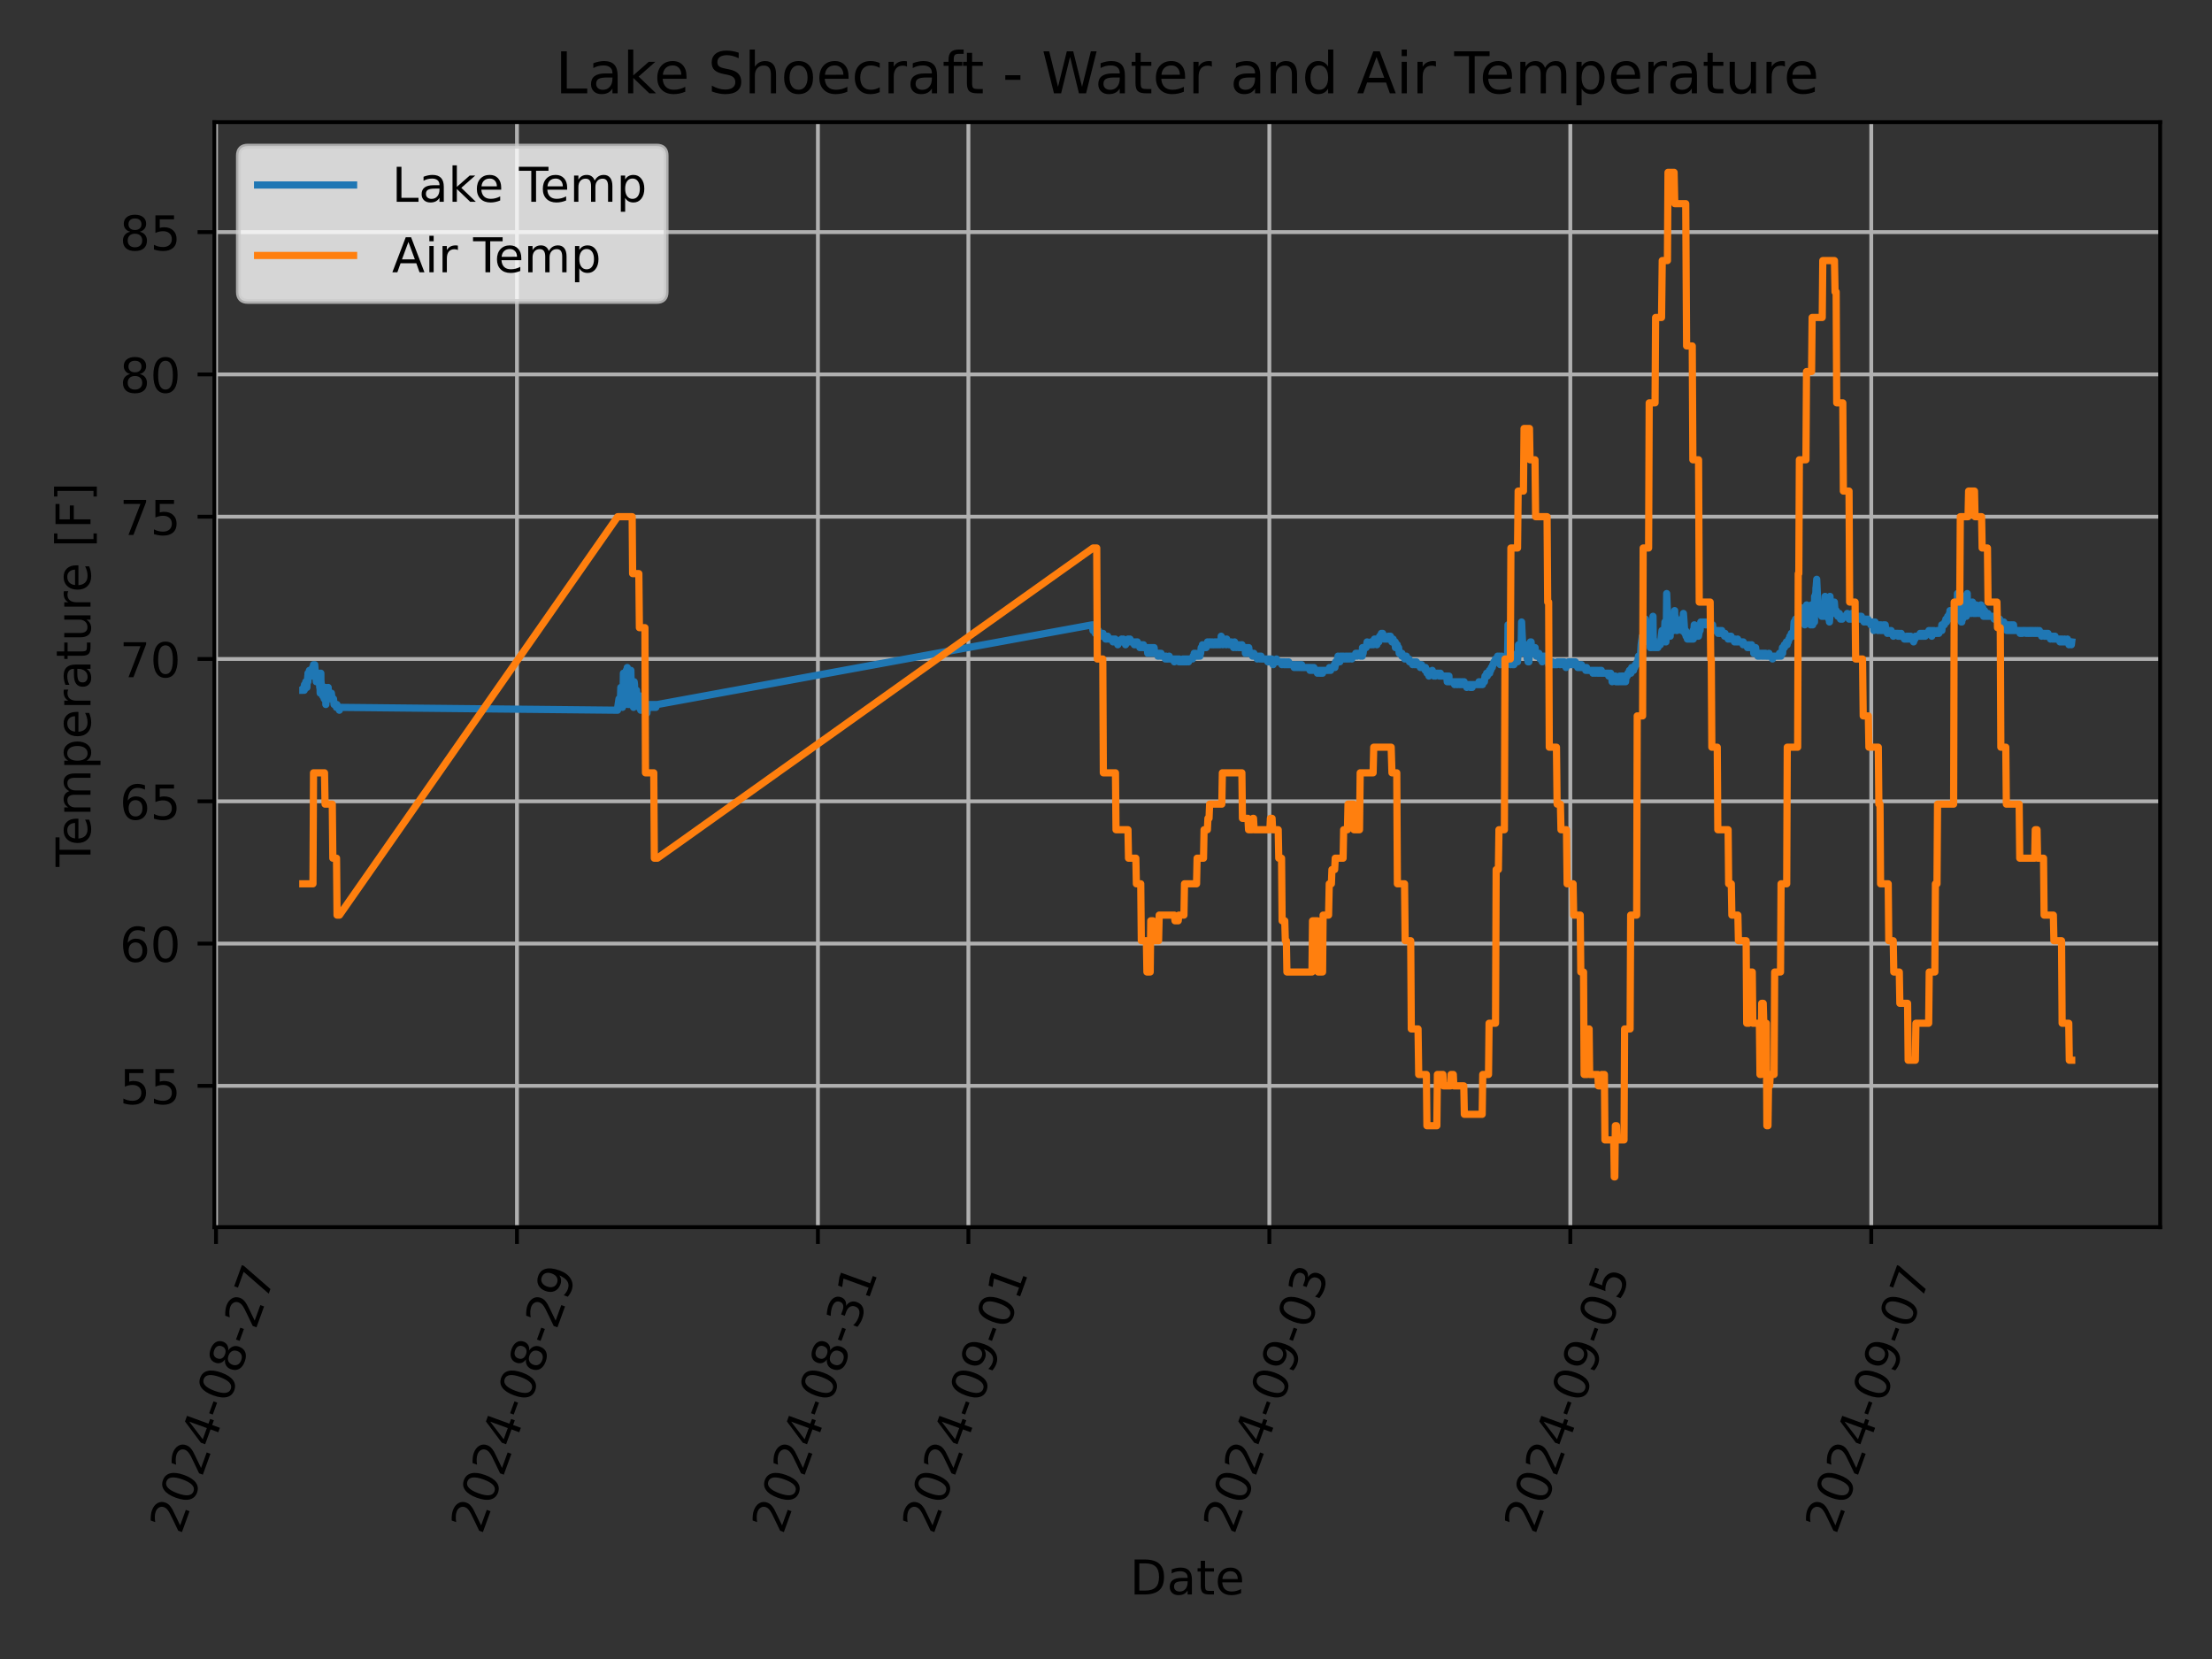<?xml version="1.0" encoding="utf-8" standalone="no"?>
<!DOCTYPE svg PUBLIC "-//W3C//DTD SVG 1.1//EN"
  "http://www.w3.org/Graphics/SVG/1.1/DTD/svg11.dtd">
<!-- Created with matplotlib (https://matplotlib.org/) -->
<svg height="345.6pt" version="1.1" viewBox="0 0 460.8 345.6" width="460.8pt" xmlns="http://www.w3.org/2000/svg" xmlns:xlink="http://www.w3.org/1999/xlink">
 <rect x="0" y="0" width="460.8" height="345.6" fill="#333333" stroke="none"/>
 <defs>
  <style type="text/css">*{stroke-linecap:butt;stroke-linejoin:round;}</style>
 </defs>
 <g id="figure_1">
  <g id="patch_1">
   <path d="M 0 345.6 
L 460.8 345.6 
L 460.8 0 
L 0 0 
z
" style="fill:none;"/>
  </g>
  <g id="axes_1">
   <g id="patch_2">
    <path d="M 44.66 255.639 
L 450 255.639 
L 450 25.44 
L 44.66 25.44 
z
" style="fill:none;"/>
   </g>
   <g id="matplotlib.axis_1">
    <g id="xtick_1">
     <g id="line2d_1">
      <path clip-path="url(#p3ec19f7c27)" d="M 44.999 255.639 
L 44.999 25.44 
" style="fill:none;stroke:#b0b0b0;stroke-linecap:square;stroke-width:0.8;"/>
     </g>
     <g id="line2d_2">
      <defs>
       <path d="M 0 0 
L 0 3.5 
" id="m3336b24a69" style="stroke:#000000;stroke-width:0.8;"/>
      </defs>
      <g>
       <use style="stroke:#000000;stroke-width:0.8;" x="44.999" xlink:href="#m3336b24a69" y="255.639"/>
      </g>
     </g>
     <g id="text_1">
      <!-- 2024-08-27 -->
      <g transform="translate(37.654 319.848)rotate(-70)scale(0.1 -0.1)">
       <defs>
        <path d="M 19.188 8.297 
L 53.609 8.297 
L 53.609 0 
L 7.328 0 
L 7.328 8.297 
Q 12.938 14.109 22.625 23.891 
Q 32.328 33.688 34.812 36.531 
Q 39.547 41.844 41.422 45.531 
Q 43.312 49.219 43.312 52.781 
Q 43.312 58.594 39.234 62.25 
Q 35.156 65.922 28.609 65.922 
Q 23.969 65.922 18.812 64.312 
Q 13.672 62.703 7.812 59.422 
L 7.812 69.391 
Q 13.766 71.781 18.938 73 
Q 24.125 74.219 28.422 74.219 
Q 39.75 74.219 46.484 68.547 
Q 53.219 62.891 53.219 53.422 
Q 53.219 48.922 51.531 44.891 
Q 49.859 40.875 45.406 35.406 
Q 44.188 33.984 37.641 27.219 
Q 31.109 20.453 19.188 8.297 
z
" id="DejaVuSans-50"/>
        <path d="M 31.781 66.406 
Q 24.172 66.406 20.328 58.906 
Q 16.5 51.422 16.5 36.375 
Q 16.5 21.391 20.328 13.891 
Q 24.172 6.391 31.781 6.391 
Q 39.453 6.391 43.281 13.891 
Q 47.125 21.391 47.125 36.375 
Q 47.125 51.422 43.281 58.906 
Q 39.453 66.406 31.781 66.406 
z
M 31.781 74.219 
Q 44.047 74.219 50.516 64.516 
Q 56.984 54.828 56.984 36.375 
Q 56.984 17.969 50.516 8.266 
Q 44.047 -1.422 31.781 -1.422 
Q 19.531 -1.422 13.062 8.266 
Q 6.594 17.969 6.594 36.375 
Q 6.594 54.828 13.062 64.516 
Q 19.531 74.219 31.781 74.219 
z
" id="DejaVuSans-48"/>
        <path d="M 37.797 64.312 
L 12.891 25.391 
L 37.797 25.391 
z
M 35.203 72.906 
L 47.609 72.906 
L 47.609 25.391 
L 58.016 25.391 
L 58.016 17.188 
L 47.609 17.188 
L 47.609 0 
L 37.797 0 
L 37.797 17.188 
L 4.891 17.188 
L 4.891 26.703 
z
" id="DejaVuSans-52"/>
        <path d="M 4.891 31.391 
L 31.203 31.391 
L 31.203 23.391 
L 4.891 23.391 
z
" id="DejaVuSans-45"/>
        <path d="M 31.781 34.625 
Q 24.75 34.625 20.719 30.859 
Q 16.703 27.094 16.703 20.516 
Q 16.703 13.922 20.719 10.156 
Q 24.75 6.391 31.781 6.391 
Q 38.812 6.391 42.859 10.172 
Q 46.922 13.969 46.922 20.516 
Q 46.922 27.094 42.891 30.859 
Q 38.875 34.625 31.781 34.625 
z
M 21.922 38.812 
Q 15.578 40.375 12.031 44.719 
Q 8.5 49.078 8.5 55.328 
Q 8.5 64.062 14.719 69.141 
Q 20.953 74.219 31.781 74.219 
Q 42.672 74.219 48.875 69.141 
Q 55.078 64.062 55.078 55.328 
Q 55.078 49.078 51.531 44.719 
Q 48 40.375 41.703 38.812 
Q 48.828 37.156 52.797 32.312 
Q 56.781 27.484 56.781 20.516 
Q 56.781 9.906 50.312 4.234 
Q 43.844 -1.422 31.781 -1.422 
Q 19.734 -1.422 13.25 4.234 
Q 6.781 9.906 6.781 20.516 
Q 6.781 27.484 10.781 32.312 
Q 14.797 37.156 21.922 38.812 
z
M 18.312 54.391 
Q 18.312 48.734 21.844 45.562 
Q 25.391 42.391 31.781 42.391 
Q 38.141 42.391 41.719 45.562 
Q 45.312 48.734 45.312 54.391 
Q 45.312 60.062 41.719 63.234 
Q 38.141 66.406 31.781 66.406 
Q 25.391 66.406 21.844 63.234 
Q 18.312 60.062 18.312 54.391 
z
" id="DejaVuSans-56"/>
        <path d="M 8.203 72.906 
L 55.078 72.906 
L 55.078 68.703 
L 28.609 0 
L 18.312 0 
L 43.219 64.594 
L 8.203 64.594 
z
" id="DejaVuSans-55"/>
       </defs>
       <use xlink:href="#DejaVuSans-50"/>
       <use x="63.623" xlink:href="#DejaVuSans-48"/>
       <use x="127.246" xlink:href="#DejaVuSans-50"/>
       <use x="190.869" xlink:href="#DejaVuSans-52"/>
       <use x="254.492" xlink:href="#DejaVuSans-45"/>
       <use x="290.576" xlink:href="#DejaVuSans-48"/>
       <use x="354.199" xlink:href="#DejaVuSans-56"/>
       <use x="417.822" xlink:href="#DejaVuSans-45"/>
       <use x="453.906" xlink:href="#DejaVuSans-50"/>
       <use x="517.529" xlink:href="#DejaVuSans-55"/>
      </g>
     </g>
    </g>
    <g id="xtick_2">
     <g id="line2d_3">
      <path clip-path="url(#p3ec19f7c27)" d="M 107.694 255.639 
L 107.694 25.44 
" style="fill:none;stroke:#b0b0b0;stroke-linecap:square;stroke-width:0.8;"/>
     </g>
     <g id="line2d_4">
      <g>
       <use style="stroke:#000000;stroke-width:0.8;" x="107.694" xlink:href="#m3336b24a69" y="255.639"/>
      </g>
     </g>
     <g id="text_2">
      <!-- 2024-08-29 -->
      <g transform="translate(100.348 319.848)rotate(-70)scale(0.1 -0.1)">
       <defs>
        <path d="M 10.984 1.516 
L 10.984 10.5 
Q 14.703 8.734 18.5 7.812 
Q 22.312 6.891 25.984 6.891 
Q 35.75 6.891 40.891 13.453 
Q 46.047 20.016 46.781 33.406 
Q 43.953 29.203 39.594 26.953 
Q 35.25 24.703 29.984 24.703 
Q 19.047 24.703 12.672 31.312 
Q 6.297 37.938 6.297 49.422 
Q 6.297 60.641 12.938 67.422 
Q 19.578 74.219 30.609 74.219 
Q 43.266 74.219 49.922 64.516 
Q 56.594 54.828 56.594 36.375 
Q 56.594 19.141 48.406 8.859 
Q 40.234 -1.422 26.422 -1.422 
Q 22.703 -1.422 18.891 -0.688 
Q 15.094 0.047 10.984 1.516 
z
M 30.609 32.422 
Q 37.25 32.422 41.125 36.953 
Q 45.016 41.5 45.016 49.422 
Q 45.016 57.281 41.125 61.844 
Q 37.25 66.406 30.609 66.406 
Q 23.969 66.406 20.094 61.844 
Q 16.219 57.281 16.219 49.422 
Q 16.219 41.5 20.094 36.953 
Q 23.969 32.422 30.609 32.422 
z
" id="DejaVuSans-57"/>
       </defs>
       <use xlink:href="#DejaVuSans-50"/>
       <use x="63.623" xlink:href="#DejaVuSans-48"/>
       <use x="127.246" xlink:href="#DejaVuSans-50"/>
       <use x="190.869" xlink:href="#DejaVuSans-52"/>
       <use x="254.492" xlink:href="#DejaVuSans-45"/>
       <use x="290.576" xlink:href="#DejaVuSans-48"/>
       <use x="354.199" xlink:href="#DejaVuSans-56"/>
       <use x="417.822" xlink:href="#DejaVuSans-45"/>
       <use x="453.906" xlink:href="#DejaVuSans-50"/>
       <use x="517.529" xlink:href="#DejaVuSans-57"/>
      </g>
     </g>
    </g>
    <g id="xtick_3">
     <g id="line2d_5">
      <path clip-path="url(#p3ec19f7c27)" d="M 170.388 255.639 
L 170.388 25.44 
" style="fill:none;stroke:#b0b0b0;stroke-linecap:square;stroke-width:0.8;"/>
     </g>
     <g id="line2d_6">
      <g>
       <use style="stroke:#000000;stroke-width:0.8;" x="170.388" xlink:href="#m3336b24a69" y="255.639"/>
      </g>
     </g>
     <g id="text_3">
      <!-- 2024-08-31 -->
      <g transform="translate(163.043 319.848)rotate(-70)scale(0.1 -0.1)">
       <defs>
        <path d="M 40.578 39.312 
Q 47.656 37.797 51.625 33 
Q 55.609 28.219 55.609 21.188 
Q 55.609 10.406 48.188 4.484 
Q 40.766 -1.422 27.094 -1.422 
Q 22.516 -1.422 17.656 -0.516 
Q 12.797 0.391 7.625 2.203 
L 7.625 11.719 
Q 11.719 9.328 16.594 8.109 
Q 21.484 6.891 26.812 6.891 
Q 36.078 6.891 40.938 10.547 
Q 45.797 14.203 45.797 21.188 
Q 45.797 27.641 41.281 31.266 
Q 36.766 34.906 28.719 34.906 
L 20.219 34.906 
L 20.219 43.016 
L 29.109 43.016 
Q 36.375 43.016 40.234 45.922 
Q 44.094 48.828 44.094 54.297 
Q 44.094 59.906 40.109 62.906 
Q 36.141 65.922 28.719 65.922 
Q 24.656 65.922 20.016 65.031 
Q 15.375 64.156 9.812 62.312 
L 9.812 71.094 
Q 15.438 72.656 20.344 73.438 
Q 25.25 74.219 29.594 74.219 
Q 40.828 74.219 47.359 69.109 
Q 53.906 64.016 53.906 55.328 
Q 53.906 49.266 50.438 45.094 
Q 46.969 40.922 40.578 39.312 
z
" id="DejaVuSans-51"/>
        <path d="M 12.406 8.297 
L 28.516 8.297 
L 28.516 63.922 
L 10.984 60.406 
L 10.984 69.391 
L 28.422 72.906 
L 38.281 72.906 
L 38.281 8.297 
L 54.391 8.297 
L 54.391 0 
L 12.406 0 
z
" id="DejaVuSans-49"/>
       </defs>
       <use xlink:href="#DejaVuSans-50"/>
       <use x="63.623" xlink:href="#DejaVuSans-48"/>
       <use x="127.246" xlink:href="#DejaVuSans-50"/>
       <use x="190.869" xlink:href="#DejaVuSans-52"/>
       <use x="254.492" xlink:href="#DejaVuSans-45"/>
       <use x="290.576" xlink:href="#DejaVuSans-48"/>
       <use x="354.199" xlink:href="#DejaVuSans-56"/>
       <use x="417.822" xlink:href="#DejaVuSans-45"/>
       <use x="453.906" xlink:href="#DejaVuSans-51"/>
       <use x="517.529" xlink:href="#DejaVuSans-49"/>
      </g>
     </g>
    </g>
    <g id="xtick_4">
     <g id="line2d_7">
      <path clip-path="url(#p3ec19f7c27)" d="M 201.735 255.639 
L 201.735 25.44 
" style="fill:none;stroke:#b0b0b0;stroke-linecap:square;stroke-width:0.8;"/>
     </g>
     <g id="line2d_8">
      <g>
       <use style="stroke:#000000;stroke-width:0.8;" x="201.735" xlink:href="#m3336b24a69" y="255.639"/>
      </g>
     </g>
     <g id="text_4">
      <!-- 2024-09-01 -->
      <g transform="translate(194.39 319.848)rotate(-70)scale(0.1 -0.1)">
       <use xlink:href="#DejaVuSans-50"/>
       <use x="63.623" xlink:href="#DejaVuSans-48"/>
       <use x="127.246" xlink:href="#DejaVuSans-50"/>
       <use x="190.869" xlink:href="#DejaVuSans-52"/>
       <use x="254.492" xlink:href="#DejaVuSans-45"/>
       <use x="290.576" xlink:href="#DejaVuSans-48"/>
       <use x="354.199" xlink:href="#DejaVuSans-57"/>
       <use x="417.822" xlink:href="#DejaVuSans-45"/>
       <use x="453.906" xlink:href="#DejaVuSans-48"/>
       <use x="517.529" xlink:href="#DejaVuSans-49"/>
      </g>
     </g>
    </g>
    <g id="xtick_5">
     <g id="line2d_9">
      <path clip-path="url(#p3ec19f7c27)" d="M 264.429 255.639 
L 264.429 25.44 
" style="fill:none;stroke:#b0b0b0;stroke-linecap:square;stroke-width:0.8;"/>
     </g>
     <g id="line2d_10">
      <g>
       <use style="stroke:#000000;stroke-width:0.8;" x="264.429" xlink:href="#m3336b24a69" y="255.639"/>
      </g>
     </g>
     <g id="text_5">
      <!-- 2024-09-03 -->
      <g transform="translate(257.084 319.848)rotate(-70)scale(0.1 -0.1)">
       <use xlink:href="#DejaVuSans-50"/>
       <use x="63.623" xlink:href="#DejaVuSans-48"/>
       <use x="127.246" xlink:href="#DejaVuSans-50"/>
       <use x="190.869" xlink:href="#DejaVuSans-52"/>
       <use x="254.492" xlink:href="#DejaVuSans-45"/>
       <use x="290.576" xlink:href="#DejaVuSans-48"/>
       <use x="354.199" xlink:href="#DejaVuSans-57"/>
       <use x="417.822" xlink:href="#DejaVuSans-45"/>
       <use x="453.906" xlink:href="#DejaVuSans-48"/>
       <use x="517.529" xlink:href="#DejaVuSans-51"/>
      </g>
     </g>
    </g>
    <g id="xtick_6">
     <g id="line2d_11">
      <path clip-path="url(#p3ec19f7c27)" d="M 327.123 255.639 
L 327.123 25.44 
" style="fill:none;stroke:#b0b0b0;stroke-linecap:square;stroke-width:0.8;"/>
     </g>
     <g id="line2d_12">
      <g>
       <use style="stroke:#000000;stroke-width:0.8;" x="327.123" xlink:href="#m3336b24a69" y="255.639"/>
      </g>
     </g>
     <g id="text_6">
      <!-- 2024-09-05 -->
      <g transform="translate(319.778 319.848)rotate(-70)scale(0.1 -0.1)">
       <defs>
        <path d="M 10.797 72.906 
L 49.516 72.906 
L 49.516 64.594 
L 19.828 64.594 
L 19.828 46.734 
Q 21.969 47.469 24.109 47.828 
Q 26.266 48.188 28.422 48.188 
Q 40.625 48.188 47.75 41.5 
Q 54.891 34.812 54.891 23.391 
Q 54.891 11.625 47.562 5.094 
Q 40.234 -1.422 26.906 -1.422 
Q 22.312 -1.422 17.547 -0.641 
Q 12.797 0.141 7.719 1.703 
L 7.719 11.625 
Q 12.109 9.234 16.797 8.062 
Q 21.484 6.891 26.703 6.891 
Q 35.156 6.891 40.078 11.328 
Q 45.016 15.766 45.016 23.391 
Q 45.016 31 40.078 35.438 
Q 35.156 39.891 26.703 39.891 
Q 22.75 39.891 18.812 39.016 
Q 14.891 38.141 10.797 36.281 
z
" id="DejaVuSans-53"/>
       </defs>
       <use xlink:href="#DejaVuSans-50"/>
       <use x="63.623" xlink:href="#DejaVuSans-48"/>
       <use x="127.246" xlink:href="#DejaVuSans-50"/>
       <use x="190.869" xlink:href="#DejaVuSans-52"/>
       <use x="254.492" xlink:href="#DejaVuSans-45"/>
       <use x="290.576" xlink:href="#DejaVuSans-48"/>
       <use x="354.199" xlink:href="#DejaVuSans-57"/>
       <use x="417.822" xlink:href="#DejaVuSans-45"/>
       <use x="453.906" xlink:href="#DejaVuSans-48"/>
       <use x="517.529" xlink:href="#DejaVuSans-53"/>
      </g>
     </g>
    </g>
    <g id="xtick_7">
     <g id="line2d_13">
      <path clip-path="url(#p3ec19f7c27)" d="M 389.818 255.639 
L 389.818 25.44 
" style="fill:none;stroke:#b0b0b0;stroke-linecap:square;stroke-width:0.8;"/>
     </g>
     <g id="line2d_14">
      <g>
       <use style="stroke:#000000;stroke-width:0.8;" x="389.818" xlink:href="#m3336b24a69" y="255.639"/>
      </g>
     </g>
     <g id="text_7">
      <!-- 2024-09-07 -->
      <g transform="translate(382.472 319.848)rotate(-70)scale(0.1 -0.1)">
       <use xlink:href="#DejaVuSans-50"/>
       <use x="63.623" xlink:href="#DejaVuSans-48"/>
       <use x="127.246" xlink:href="#DejaVuSans-50"/>
       <use x="190.869" xlink:href="#DejaVuSans-52"/>
       <use x="254.492" xlink:href="#DejaVuSans-45"/>
       <use x="290.576" xlink:href="#DejaVuSans-48"/>
       <use x="354.199" xlink:href="#DejaVuSans-57"/>
       <use x="417.822" xlink:href="#DejaVuSans-45"/>
       <use x="453.906" xlink:href="#DejaVuSans-48"/>
       <use x="517.529" xlink:href="#DejaVuSans-55"/>
      </g>
     </g>
    </g>
    <g id="text_8">
     <!-- Date -->
     <g transform="translate(235.379 332.158)scale(0.1 -0.1)">
      <defs>
       <path d="M 19.672 64.797 
L 19.672 8.109 
L 31.594 8.109 
Q 46.688 8.109 53.688 14.938 
Q 60.688 21.781 60.688 36.531 
Q 60.688 51.172 53.688 57.984 
Q 46.688 64.797 31.594 64.797 
z
M 9.812 72.906 
L 30.078 72.906 
Q 51.266 72.906 61.172 64.094 
Q 71.094 55.281 71.094 36.531 
Q 71.094 17.672 61.125 8.828 
Q 51.172 0 30.078 0 
L 9.812 0 
z
" id="DejaVuSans-68"/>
       <path d="M 34.281 27.484 
Q 23.391 27.484 19.188 25 
Q 14.984 22.516 14.984 16.5 
Q 14.984 11.719 18.141 8.906 
Q 21.297 6.109 26.703 6.109 
Q 34.188 6.109 38.703 11.406 
Q 43.219 16.703 43.219 25.484 
L 43.219 27.484 
z
M 52.203 31.203 
L 52.203 0 
L 43.219 0 
L 43.219 8.297 
Q 40.141 3.328 35.547 0.953 
Q 30.953 -1.422 24.312 -1.422 
Q 15.922 -1.422 10.953 3.297 
Q 6 8.016 6 15.922 
Q 6 25.141 12.172 29.828 
Q 18.359 34.516 30.609 34.516 
L 43.219 34.516 
L 43.219 35.406 
Q 43.219 41.609 39.141 45 
Q 35.062 48.391 27.688 48.391 
Q 23 48.391 18.547 47.266 
Q 14.109 46.141 10.016 43.891 
L 10.016 52.203 
Q 14.938 54.109 19.578 55.047 
Q 24.219 56 28.609 56 
Q 40.484 56 46.344 49.844 
Q 52.203 43.703 52.203 31.203 
z
" id="DejaVuSans-97"/>
       <path d="M 18.312 70.219 
L 18.312 54.688 
L 36.812 54.688 
L 36.812 47.703 
L 18.312 47.703 
L 18.312 18.016 
Q 18.312 11.328 20.141 9.422 
Q 21.969 7.516 27.594 7.516 
L 36.812 7.516 
L 36.812 0 
L 27.594 0 
Q 17.188 0 13.234 3.875 
Q 9.281 7.766 9.281 18.016 
L 9.281 47.703 
L 2.688 47.703 
L 2.688 54.688 
L 9.281 54.688 
L 9.281 70.219 
z
" id="DejaVuSans-116"/>
       <path d="M 56.203 29.594 
L 56.203 25.203 
L 14.891 25.203 
Q 15.484 15.922 20.484 11.062 
Q 25.484 6.203 34.422 6.203 
Q 39.594 6.203 44.453 7.469 
Q 49.312 8.734 54.109 11.281 
L 54.109 2.781 
Q 49.266 0.734 44.188 -0.344 
Q 39.109 -1.422 33.891 -1.422 
Q 20.797 -1.422 13.156 6.188 
Q 5.516 13.812 5.516 26.812 
Q 5.516 40.234 12.766 48.109 
Q 20.016 56 32.328 56 
Q 43.359 56 49.781 48.891 
Q 56.203 41.797 56.203 29.594 
z
M 47.219 32.234 
Q 47.125 39.594 43.094 43.984 
Q 39.062 48.391 32.422 48.391 
Q 24.906 48.391 20.391 44.141 
Q 15.875 39.891 15.188 32.172 
z
" id="DejaVuSans-101"/>
      </defs>
      <use xlink:href="#DejaVuSans-68"/>
      <use x="77.002" xlink:href="#DejaVuSans-97"/>
      <use x="138.281" xlink:href="#DejaVuSans-116"/>
      <use x="177.49" xlink:href="#DejaVuSans-101"/>
     </g>
    </g>
   </g>
   <g id="matplotlib.axis_2">
    <g id="ytick_1">
     <g id="line2d_15">
      <path clip-path="url(#p3ec19f7c27)" d="M 44.66 226.204 
L 450 226.204 
" style="fill:none;stroke:#b0b0b0;stroke-linecap:square;stroke-width:0.8;"/>
     </g>
     <g id="line2d_16">
      <defs>
       <path d="M 0 0 
L -3.5 0 
" id="m35a09ba43a" style="stroke:#000000;stroke-width:0.8;"/>
      </defs>
      <g>
       <use style="stroke:#000000;stroke-width:0.8;" x="44.66" xlink:href="#m35a09ba43a" y="226.204"/>
      </g>
     </g>
     <g id="text_9">
      <!-- 55 -->
      <g transform="translate(24.935 230.004)scale(0.1 -0.1)">
       <use xlink:href="#DejaVuSans-53"/>
       <use x="63.623" xlink:href="#DejaVuSans-53"/>
      </g>
     </g>
    </g>
    <g id="ytick_2">
     <g id="line2d_17">
      <path clip-path="url(#p3ec19f7c27)" d="M 44.66 196.562 
L 450 196.562 
" style="fill:none;stroke:#b0b0b0;stroke-linecap:square;stroke-width:0.8;"/>
     </g>
     <g id="line2d_18">
      <g>
       <use style="stroke:#000000;stroke-width:0.8;" x="44.66" xlink:href="#m35a09ba43a" y="196.562"/>
      </g>
     </g>
     <g id="text_10">
      <!-- 60 -->
      <g transform="translate(24.935 200.362)scale(0.1 -0.1)">
       <defs>
        <path d="M 33.016 40.375 
Q 26.375 40.375 22.484 35.828 
Q 18.609 31.297 18.609 23.391 
Q 18.609 15.531 22.484 10.953 
Q 26.375 6.391 33.016 6.391 
Q 39.656 6.391 43.531 10.953 
Q 47.406 15.531 47.406 23.391 
Q 47.406 31.297 43.531 35.828 
Q 39.656 40.375 33.016 40.375 
z
M 52.594 71.297 
L 52.594 62.312 
Q 48.875 64.062 45.094 64.984 
Q 41.312 65.922 37.594 65.922 
Q 27.828 65.922 22.672 59.328 
Q 17.531 52.734 16.797 39.406 
Q 19.672 43.656 24.016 45.922 
Q 28.375 48.188 33.594 48.188 
Q 44.578 48.188 50.953 41.516 
Q 57.328 34.859 57.328 23.391 
Q 57.328 12.156 50.688 5.359 
Q 44.047 -1.422 33.016 -1.422 
Q 20.359 -1.422 13.672 8.266 
Q 6.984 17.969 6.984 36.375 
Q 6.984 53.656 15.188 63.938 
Q 23.391 74.219 37.203 74.219 
Q 40.922 74.219 44.703 73.484 
Q 48.484 72.75 52.594 71.297 
z
" id="DejaVuSans-54"/>
       </defs>
       <use xlink:href="#DejaVuSans-54"/>
       <use x="63.623" xlink:href="#DejaVuSans-48"/>
      </g>
     </g>
    </g>
    <g id="ytick_3">
     <g id="line2d_19">
      <path clip-path="url(#p3ec19f7c27)" d="M 44.66 166.921 
L 450 166.921 
" style="fill:none;stroke:#b0b0b0;stroke-linecap:square;stroke-width:0.8;"/>
     </g>
     <g id="line2d_20">
      <g>
       <use style="stroke:#000000;stroke-width:0.8;" x="44.66" xlink:href="#m35a09ba43a" y="166.921"/>
      </g>
     </g>
     <g id="text_11">
      <!-- 65 -->
      <g transform="translate(24.935 170.72)scale(0.1 -0.1)">
       <use xlink:href="#DejaVuSans-54"/>
       <use x="63.623" xlink:href="#DejaVuSans-53"/>
      </g>
     </g>
    </g>
    <g id="ytick_4">
     <g id="line2d_21">
      <path clip-path="url(#p3ec19f7c27)" d="M 44.66 137.279 
L 450 137.279 
" style="fill:none;stroke:#b0b0b0;stroke-linecap:square;stroke-width:0.8;"/>
     </g>
     <g id="line2d_22">
      <g>
       <use style="stroke:#000000;stroke-width:0.8;" x="44.66" xlink:href="#m35a09ba43a" y="137.279"/>
      </g>
     </g>
     <g id="text_12">
      <!-- 70 -->
      <g transform="translate(24.935 141.078)scale(0.1 -0.1)">
       <use xlink:href="#DejaVuSans-55"/>
       <use x="63.623" xlink:href="#DejaVuSans-48"/>
      </g>
     </g>
    </g>
    <g id="ytick_5">
     <g id="line2d_23">
      <path clip-path="url(#p3ec19f7c27)" d="M 44.66 107.637 
L 450 107.637 
" style="fill:none;stroke:#b0b0b0;stroke-linecap:square;stroke-width:0.8;"/>
     </g>
     <g id="line2d_24">
      <g>
       <use style="stroke:#000000;stroke-width:0.8;" x="44.66" xlink:href="#m35a09ba43a" y="107.637"/>
      </g>
     </g>
     <g id="text_13">
      <!-- 75 -->
      <g transform="translate(24.935 111.436)scale(0.1 -0.1)">
       <use xlink:href="#DejaVuSans-55"/>
       <use x="63.623" xlink:href="#DejaVuSans-53"/>
      </g>
     </g>
    </g>
    <g id="ytick_6">
     <g id="line2d_25">
      <path clip-path="url(#p3ec19f7c27)" d="M 44.66 77.995 
L 450 77.995 
" style="fill:none;stroke:#b0b0b0;stroke-linecap:square;stroke-width:0.8;"/>
     </g>
     <g id="line2d_26">
      <g>
       <use style="stroke:#000000;stroke-width:0.8;" x="44.66" xlink:href="#m35a09ba43a" y="77.995"/>
      </g>
     </g>
     <g id="text_14">
      <!-- 80 -->
      <g transform="translate(24.935 81.794)scale(0.1 -0.1)">
       <use xlink:href="#DejaVuSans-56"/>
       <use x="63.623" xlink:href="#DejaVuSans-48"/>
      </g>
     </g>
    </g>
    <g id="ytick_7">
     <g id="line2d_27">
      <path clip-path="url(#p3ec19f7c27)" d="M 44.66 48.353 
L 450 48.353 
" style="fill:none;stroke:#b0b0b0;stroke-linecap:square;stroke-width:0.8;"/>
     </g>
     <g id="line2d_28">
      <g>
       <use style="stroke:#000000;stroke-width:0.8;" x="44.66" xlink:href="#m35a09ba43a" y="48.353"/>
      </g>
     </g>
     <g id="text_15">
      <!-- 85 -->
      <g transform="translate(24.935 52.152)scale(0.1 -0.1)">
       <use xlink:href="#DejaVuSans-56"/>
       <use x="63.623" xlink:href="#DejaVuSans-53"/>
      </g>
     </g>
    </g>
    <g id="text_16">
     <!-- Temperature [F] -->
     <g transform="translate(18.855 180.575)rotate(-90)scale(0.1 -0.1)">
      <defs>
       <path d="M -0.297 72.906 
L 61.375 72.906 
L 61.375 64.594 
L 35.5 64.594 
L 35.5 0 
L 25.594 0 
L 25.594 64.594 
L -0.297 64.594 
z
" id="DejaVuSans-84"/>
       <path d="M 52 44.188 
Q 55.375 50.25 60.062 53.125 
Q 64.75 56 71.094 56 
Q 79.641 56 84.281 50.016 
Q 88.922 44.047 88.922 33.016 
L 88.922 0 
L 79.891 0 
L 79.891 32.719 
Q 79.891 40.578 77.094 44.375 
Q 74.312 48.188 68.609 48.188 
Q 61.625 48.188 57.562 43.547 
Q 53.516 38.922 53.516 30.906 
L 53.516 0 
L 44.484 0 
L 44.484 32.719 
Q 44.484 40.625 41.703 44.406 
Q 38.922 48.188 33.109 48.188 
Q 26.219 48.188 22.156 43.531 
Q 18.109 38.875 18.109 30.906 
L 18.109 0 
L 9.078 0 
L 9.078 54.688 
L 18.109 54.688 
L 18.109 46.188 
Q 21.188 51.219 25.484 53.609 
Q 29.781 56 35.688 56 
Q 41.656 56 45.828 52.969 
Q 50 49.953 52 44.188 
z
" id="DejaVuSans-109"/>
       <path d="M 18.109 8.203 
L 18.109 -20.797 
L 9.078 -20.797 
L 9.078 54.688 
L 18.109 54.688 
L 18.109 46.391 
Q 20.953 51.266 25.266 53.625 
Q 29.594 56 35.594 56 
Q 45.562 56 51.781 48.094 
Q 58.016 40.188 58.016 27.297 
Q 58.016 14.406 51.781 6.484 
Q 45.562 -1.422 35.594 -1.422 
Q 29.594 -1.422 25.266 0.953 
Q 20.953 3.328 18.109 8.203 
z
M 48.688 27.297 
Q 48.688 37.203 44.609 42.844 
Q 40.531 48.484 33.406 48.484 
Q 26.266 48.484 22.188 42.844 
Q 18.109 37.203 18.109 27.297 
Q 18.109 17.391 22.188 11.75 
Q 26.266 6.109 33.406 6.109 
Q 40.531 6.109 44.609 11.75 
Q 48.688 17.391 48.688 27.297 
z
" id="DejaVuSans-112"/>
       <path d="M 41.109 46.297 
Q 39.594 47.172 37.812 47.578 
Q 36.031 48 33.891 48 
Q 26.266 48 22.188 43.047 
Q 18.109 38.094 18.109 28.812 
L 18.109 0 
L 9.078 0 
L 9.078 54.688 
L 18.109 54.688 
L 18.109 46.188 
Q 20.953 51.172 25.484 53.578 
Q 30.031 56 36.531 56 
Q 37.453 56 38.578 55.875 
Q 39.703 55.766 41.062 55.516 
z
" id="DejaVuSans-114"/>
       <path d="M 8.5 21.578 
L 8.5 54.688 
L 17.484 54.688 
L 17.484 21.922 
Q 17.484 14.156 20.5 10.266 
Q 23.531 6.391 29.594 6.391 
Q 36.859 6.391 41.078 11.031 
Q 45.312 15.672 45.312 23.688 
L 45.312 54.688 
L 54.297 54.688 
L 54.297 0 
L 45.312 0 
L 45.312 8.406 
Q 42.047 3.422 37.719 1 
Q 33.406 -1.422 27.688 -1.422 
Q 18.266 -1.422 13.375 4.438 
Q 8.5 10.297 8.5 21.578 
z
M 31.109 56 
z
" id="DejaVuSans-117"/>
       <path id="DejaVuSans-32"/>
       <path d="M 8.594 75.984 
L 29.297 75.984 
L 29.297 69 
L 17.578 69 
L 17.578 -6.203 
L 29.297 -6.203 
L 29.297 -13.188 
L 8.594 -13.188 
z
" id="DejaVuSans-91"/>
       <path d="M 9.812 72.906 
L 51.703 72.906 
L 51.703 64.594 
L 19.672 64.594 
L 19.672 43.109 
L 48.578 43.109 
L 48.578 34.812 
L 19.672 34.812 
L 19.672 0 
L 9.812 0 
z
" id="DejaVuSans-70"/>
       <path d="M 30.422 75.984 
L 30.422 -13.188 
L 9.719 -13.188 
L 9.719 -6.203 
L 21.391 -6.203 
L 21.391 69 
L 9.719 69 
L 9.719 75.984 
z
" id="DejaVuSans-93"/>
      </defs>
      <use xlink:href="#DejaVuSans-84"/>
      <use x="44.084" xlink:href="#DejaVuSans-101"/>
      <use x="105.607" xlink:href="#DejaVuSans-109"/>
      <use x="203.02" xlink:href="#DejaVuSans-112"/>
      <use x="266.496" xlink:href="#DejaVuSans-101"/>
      <use x="328.02" xlink:href="#DejaVuSans-114"/>
      <use x="369.133" xlink:href="#DejaVuSans-97"/>
      <use x="430.412" xlink:href="#DejaVuSans-116"/>
      <use x="469.621" xlink:href="#DejaVuSans-117"/>
      <use x="533" xlink:href="#DejaVuSans-114"/>
      <use x="571.863" xlink:href="#DejaVuSans-101"/>
      <use x="633.387" xlink:href="#DejaVuSans-32"/>
      <use x="665.174" xlink:href="#DejaVuSans-91"/>
      <use x="704.188" xlink:href="#DejaVuSans-70"/>
      <use x="761.707" xlink:href="#DejaVuSans-93"/>
     </g>
    </g>
   </g>
   <g id="line2d_29">
    <path clip-path="url(#p3ec19f7c27)" d="M 63.085 143.8 
L 63.132 143.8 
L 63.246 143.207 
L 63.359 143.207 
L 63.381 143.8 
L 63.427 142.614 
L 63.449 143.207 
L 63.472 143.207 
L 63.586 142.614 
L 63.632 142.614 
L 63.701 142.021 
L 63.724 142.614 
L 63.793 142.614 
L 63.839 143.207 
L 63.861 142.614 
L 63.931 143.207 
L 63.976 142.021 
L 64.023 142.021 
L 64.115 140.836 
L 64.138 142.021 
L 64.161 140.243 
L 64.206 140.836 
L 64.32 140.243 
L 64.343 140.243 
L 64.459 139.65 
L 64.55 140.836 
L 64.666 139.65 
L 64.803 140.836 
L 64.826 140.836 
L 64.848 140.243 
L 64.918 140.836 
L 64.941 140.836 
L 65.103 139.057 
L 65.173 140.243 
L 65.196 139.057 
L 65.289 139.057 
L 65.313 138.464 
L 65.358 139.057 
L 65.381 139.65 
L 65.467 139.057 
L 65.512 139.057 
L 65.559 138.464 
L 65.606 139.057 
L 65.722 140.836 
L 65.745 140.243 
L 65.769 140.243 
L 65.891 142.021 
L 66.028 140.243 
L 66.144 140.836 
L 66.213 140.243 
L 66.236 140.836 
L 66.283 140.243 
L 66.351 142.021 
L 66.377 142.021 
L 66.468 140.243 
L 66.49 140.836 
L 66.513 140.836 
L 66.605 143.207 
L 66.63 142.021 
L 66.652 140.836 
L 66.675 143.207 
L 66.698 144.393 
L 66.745 142.021 
L 66.767 142.614 
L 66.84 140.243 
L 66.863 143.207 
L 66.885 142.021 
L 66.908 144.393 
L 66.979 142.614 
L 67.118 144.393 
L 67.234 144.986 
L 67.442 144.986 
L 67.534 145.578 
L 67.603 144.986 
L 67.626 145.578 
L 67.649 145.578 
L 67.694 144.393 
L 67.741 145.578 
L 67.765 145.578 
L 67.834 143.207 
L 67.858 144.986 
L 67.881 146.764 
L 67.974 145.578 
L 67.997 145.578 
L 68.136 143.8 
L 68.252 144.393 
L 68.275 144.393 
L 68.343 144.986 
L 68.366 143.207 
L 68.436 145.578 
L 68.483 144.393 
L 68.596 145.578 
L 68.619 144.393 
L 68.711 144.986 
L 68.78 144.986 
L 68.898 145.578 
L 69.038 144.393 
L 69.175 145.578 
L 69.473 145.578 
L 69.588 146.764 
L 69.984 146.764 
L 70.078 147.357 
L 70.192 146.764 
L 70.307 147.357 
L 70.674 147.357 
L 70.697 147.95 
L 70.72 147.357 
L 128.65 147.95 
L 128.674 147.357 
L 128.948 145.578 
L 129.066 147.357 
L 129.09 145.578 
L 129.185 146.764 
L 129.208 146.764 
L 129.325 143.207 
L 129.348 144.986 
L 129.401 144.986 
L 129.574 146.764 
L 129.648 146.764 
L 129.671 147.357 
L 129.694 145.578 
L 129.718 145.578 
L 129.741 146.764 
L 129.764 144.986 
L 129.789 144.986 
L 129.863 140.243 
L 129.905 143.207 
L 130.025 145.578 
L 130.051 144.393 
L 130.12 145.578 
L 130.143 145.578 
L 130.177 146.764 
L 130.223 145.578 
L 130.252 144.986 
L 130.325 145.578 
L 130.347 145.578 
L 130.464 139.65 
L 130.579 145.578 
L 130.67 139.057 
L 130.739 140.243 
L 130.83 144.986 
L 130.887 146.764 
L 130.91 144.986 
L 131.04 144.393 
L 131.064 144.393 
L 131.088 143.8 
L 131.11 144.393 
L 131.203 146.764 
L 131.226 145.578 
L 131.277 145.578 
L 131.423 139.65 
L 131.577 146.764 
L 131.648 144.393 
L 131.693 145.578 
L 131.715 145.578 
L 131.739 146.764 
L 131.762 144.986 
L 131.785 145.578 
L 131.878 145.578 
L 131.901 144.393 
L 131.95 145.578 
L 131.973 147.357 
L 132.019 144.986 
L 132.042 144.986 
L 132.064 144.986 
L 132.088 145.578 
L 132.113 142.021 
L 132.184 142.614 
L 132.231 144.986 
L 132.3 143.8 
L 132.415 144.986 
L 132.535 144.393 
L 132.603 143.8 
L 132.648 144.986 
L 132.671 144.986 
L 132.693 144.393 
L 132.763 144.986 
L 132.9 146.764 
L 132.922 145.578 
L 132.99 146.764 
L 133.105 147.357 
L 133.404 147.357 
L 133.473 147.95 
L 133.496 147.357 
L 133.727 147.357 
L 133.75 144.986 
L 133.841 146.764 
L 133.864 146.764 
L 133.982 147.357 
L 134.028 147.357 
L 134.051 146.764 
L 134.119 147.357 
L 134.142 147.357 
L 134.257 147.95 
L 134.748 147.95 
L 134.772 148.543 
L 134.824 147.357 
L 134.85 147.95 
L 134.969 147.357 
L 135.159 147.357 
L 135.274 146.764 
L 135.621 146.764 
L 135.643 147.357 
L 135.712 146.764 
L 135.897 146.764 
L 135.968 147.357 
L 135.99 146.764 
L 136.148 146.764 
L 136.217 147.357 
L 136.239 146.764 
L 136.286 146.764 
L 136.401 147.357 
L 136.423 147.357 
L 136.536 146.764 
L 136.559 146.764 
L 136.626 147.357 
L 136.649 146.764 
L 136.95 146.764 
L 227.523 130.165 
L 227.684 131.35 
L 227.707 130.165 
L 227.754 131.35 
L 227.828 131.35 
L 227.851 130.165 
L 227.925 131.35 
L 228.109 131.35 
L 228.156 131.943 
L 228.201 131.35 
L 228.321 131.35 
L 228.445 131.943 
L 228.467 131.35 
L 228.513 131.943 
L 228.56 131.943 
L 228.583 131.35 
L 228.651 131.943 
L 228.719 131.943 
L 228.844 131.35 
L 228.97 131.943 
L 229.384 131.943 
L 229.497 132.536 
L 229.566 131.943 
L 229.589 132.536 
L 229.613 132.536 
L 229.73 131.943 
L 229.778 131.943 
L 229.891 132.536 
L 230.308 132.536 
L 230.33 133.129 
L 230.399 132.536 
L 230.47 132.536 
L 230.495 133.129 
L 230.575 132.536 
L 230.763 132.536 
L 230.88 133.129 
L 231.835 133.129 
L 231.858 133.722 
L 231.905 133.129 
L 232.114 133.129 
L 232.209 133.722 
L 232.326 133.129 
L 232.441 133.722 
L 232.748 133.722 
L 232.856 134.315 
L 232.97 133.722 
L 233.618 133.722 
L 233.641 133.129 
L 233.711 133.722 
L 233.851 133.722 
L 233.967 133.129 
L 234.012 133.129 
L 234.128 133.722 
L 234.452 133.722 
L 234.474 134.315 
L 234.542 133.722 
L 234.952 133.722 
L 234.976 133.129 
L 235.045 133.722 
L 235.09 133.722 
L 235.12 133.129 
L 235.193 133.722 
L 235.376 133.722 
L 235.399 133.129 
L 235.468 133.722 
L 236.185 133.722 
L 236.301 134.315 
L 236.324 134.315 
L 236.419 133.722 
L 236.52 134.315 
L 236.636 133.722 
L 236.728 134.315 
L 236.843 133.722 
L 236.936 133.722 
L 237.048 134.315 
L 237.431 134.315 
L 237.453 134.907 
L 237.521 134.315 
L 237.78 134.315 
L 237.85 134.907 
L 237.874 134.315 
L 237.92 134.315 
L 237.989 134.907 
L 238.012 134.315 
L 238.061 134.315 
L 238.18 134.907 
L 238.205 134.315 
L 238.28 134.907 
L 238.973 134.907 
L 239.091 136.093 
L 239.208 134.907 
L 239.444 134.907 
L 239.49 136.093 
L 239.538 134.907 
L 239.728 134.907 
L 239.821 136.093 
L 239.934 134.907 
L 240.05 136.093 
L 240.169 134.907 
L 240.192 134.907 
L 240.307 136.093 
L 240.423 134.907 
L 240.539 136.093 
L 241.14 136.093 
L 241.212 136.686 
L 241.235 136.093 
L 241.355 136.093 
L 241.378 136.686 
L 241.401 136.093 
L 241.652 136.093 
L 241.745 136.686 
L 241.861 136.093 
L 241.978 136.686 
L 242.697 136.686 
L 242.765 137.279 
L 242.79 136.686 
L 242.813 136.686 
L 242.882 137.279 
L 242.905 136.686 
L 242.927 136.686 
L 243.042 137.279 
L 243.478 137.279 
L 243.571 136.686 
L 243.686 137.279 
L 244.612 137.279 
L 244.634 137.872 
L 244.71 137.279 
L 245.499 137.279 
L 245.596 137.872 
L 245.666 137.279 
L 245.697 137.872 
L 246.404 137.872 
L 246.427 137.279 
L 246.498 137.872 
L 246.592 137.872 
L 246.661 137.279 
L 246.683 137.872 
L 246.778 137.872 
L 246.895 137.279 
L 246.987 137.279 
L 247.009 137.872 
L 247.08 137.279 
L 247.126 137.279 
L 247.221 137.872 
L 247.337 137.279 
L 247.497 137.279 
L 247.593 137.872 
L 247.71 137.279 
L 248.421 137.279 
L 248.536 136.686 
L 248.723 136.686 
L 248.77 136.093 
L 248.817 136.686 
L 248.934 136.686 
L 248.986 136.093 
L 249.033 136.686 
L 249.056 136.686 
L 249.08 136.093 
L 249.149 136.686 
L 249.781 136.686 
L 249.897 136.093 
L 249.95 136.093 
L 249.973 136.686 
L 250.04 136.093 
L 250.112 136.093 
L 250.228 134.907 
L 250.438 134.907 
L 250.483 134.315 
L 250.53 134.907 
L 251.06 134.907 
L 251.129 134.315 
L 251.151 134.907 
L 251.267 134.907 
L 251.382 134.315 
L 251.428 134.315 
L 251.541 133.722 
L 251.565 133.722 
L 251.679 134.315 
L 251.724 134.315 
L 251.839 133.722 
L 251.908 134.315 
L 251.937 133.722 
L 252.081 133.722 
L 252.197 134.315 
L 252.221 134.315 
L 252.315 133.722 
L 252.434 134.315 
L 252.508 134.315 
L 252.53 133.722 
L 252.599 134.315 
L 252.904 134.315 
L 252.997 133.722 
L 253.043 134.315 
L 253.09 133.722 
L 253.139 133.722 
L 253.257 134.315 
L 253.353 133.722 
L 253.423 134.315 
L 253.449 133.722 
L 253.567 133.722 
L 253.684 134.315 
L 253.801 133.722 
L 253.943 133.722 
L 253.968 134.315 
L 254.046 133.722 
L 254.119 133.722 
L 254.142 134.315 
L 254.213 133.722 
L 254.368 133.722 
L 254.391 132.536 
L 254.482 133.129 
L 254.505 133.129 
L 254.62 133.722 
L 254.689 133.722 
L 254.734 134.315 
L 254.781 133.722 
L 254.895 133.129 
L 254.941 133.129 
L 254.964 133.722 
L 255.033 133.129 
L 255.057 133.129 
L 255.175 133.722 
L 255.411 133.722 
L 255.433 134.315 
L 255.48 133.722 
L 255.551 133.129 
L 255.573 133.722 
L 255.947 133.722 
L 256.061 134.315 
L 256.085 134.315 
L 256.109 133.722 
L 256.177 134.315 
L 256.43 134.315 
L 256.522 133.722 
L 256.675 134.315 
L 256.906 134.315 
L 256.973 134.907 
L 256.996 134.315 
L 257.159 134.315 
L 257.183 133.722 
L 257.251 134.315 
L 257.507 134.315 
L 257.531 134.907 
L 257.599 134.315 
L 257.889 134.315 
L 257.983 134.907 
L 258.076 134.315 
L 258.193 134.907 
L 258.544 134.907 
L 258.59 134.315 
L 258.638 134.907 
L 258.707 134.907 
L 258.731 134.315 
L 258.8 134.907 
L 259.413 134.907 
L 259.437 136.093 
L 259.515 134.907 
L 259.539 134.907 
L 259.668 136.093 
L 259.69 136.093 
L 259.807 134.907 
L 259.921 136.093 
L 260.045 136.093 
L 260.139 134.907 
L 260.298 136.093 
L 260.835 136.093 
L 260.919 136.686 
L 260.942 136.093 
L 260.965 136.093 
L 261.083 136.686 
L 261.13 136.686 
L 261.199 136.093 
L 261.228 136.686 
L 261.882 136.686 
L 261.904 137.279 
L 261.972 136.686 
L 262.344 136.686 
L 262.459 137.279 
L 262.529 136.686 
L 262.552 137.279 
L 262.599 137.279 
L 262.693 136.686 
L 262.816 137.279 
L 264.081 137.279 
L 264.106 137.872 
L 264.18 137.279 
L 264.228 137.279 
L 264.275 137.872 
L 264.322 137.279 
L 264.348 137.279 
L 264.443 137.872 
L 264.467 137.279 
L 264.537 137.872 
L 264.767 137.872 
L 264.791 137.279 
L 264.861 137.872 
L 264.929 137.872 
L 264.951 137.279 
L 265.02 137.872 
L 265.184 137.872 
L 265.208 138.464 
L 265.277 137.872 
L 265.888 137.872 
L 265.912 137.279 
L 265.984 137.872 
L 267.017 137.872 
L 267.04 138.464 
L 267.112 137.872 
L 267.445 137.872 
L 267.523 138.464 
L 267.546 137.872 
L 267.662 137.872 
L 267.78 138.464 
L 268.041 138.464 
L 268.064 137.872 
L 268.135 138.464 
L 268.416 138.464 
L 268.441 137.872 
L 268.51 138.464 
L 269.573 138.464 
L 269.598 139.057 
L 269.666 138.464 
L 269.736 138.464 
L 269.759 139.057 
L 269.832 138.464 
L 269.969 138.464 
L 270.06 139.057 
L 270.157 138.464 
L 270.252 139.057 
L 270.274 138.464 
L 270.343 139.057 
L 270.366 139.057 
L 270.481 138.464 
L 270.598 139.057 
L 270.692 139.057 
L 270.785 138.464 
L 270.877 139.057 
L 270.9 138.464 
L 270.971 139.057 
L 271.133 139.057 
L 271.157 138.464 
L 271.225 139.057 
L 272.871 139.057 
L 272.895 139.65 
L 272.964 139.057 
L 273.08 139.057 
L 273.102 139.65 
L 273.172 139.057 
L 273.217 139.057 
L 273.331 139.65 
L 273.449 139.057 
L 273.474 139.057 
L 273.592 139.65 
L 273.616 139.65 
L 273.708 139.057 
L 273.823 139.65 
L 274.423 139.65 
L 274.446 140.243 
L 274.515 139.65 
L 274.768 139.65 
L 274.841 140.243 
L 274.867 139.65 
L 274.983 139.65 
L 275.106 140.243 
L 275.176 139.65 
L 275.2 140.243 
L 275.223 140.243 
L 275.323 139.65 
L 275.347 140.243 
L 275.422 139.65 
L 275.491 139.65 
L 275.515 140.243 
L 275.626 139.65 
L 276.879 139.65 
L 276.955 139.057 
L 276.979 139.65 
L 277.047 139.65 
L 277.148 139.057 
L 277.194 139.65 
L 277.239 139.057 
L 277.861 139.057 
L 277.963 138.464 
L 278.085 139.057 
L 278.23 137.872 
L 278.254 138.464 
L 278.325 137.872 
L 278.464 137.872 
L 278.604 137.279 
L 278.7 137.279 
L 278.73 136.686 
L 278.798 137.279 
L 278.869 137.279 
L 278.943 137.872 
L 278.966 137.279 
L 279.017 137.279 
L 279.107 137.872 
L 279.244 136.686 
L 279.289 136.686 
L 279.402 137.279 
L 279.493 136.686 
L 279.515 137.279 
L 279.583 136.686 
L 279.651 136.686 
L 279.674 137.279 
L 279.749 136.686 
L 279.772 136.686 
L 279.886 137.279 
L 279.909 136.686 
L 279.976 137.279 
L 280.279 137.279 
L 280.369 136.686 
L 280.489 137.279 
L 280.609 137.279 
L 280.632 136.686 
L 280.699 137.279 
L 280.838 137.279 
L 280.952 136.686 
L 281.069 137.279 
L 281.182 136.686 
L 281.526 136.686 
L 281.61 137.279 
L 281.638 136.686 
L 282.343 136.686 
L 282.426 136.093 
L 282.689 136.093 
L 282.712 136.686 
L 282.749 136.093 
L 283.354 136.093 
L 283.435 136.686 
L 283.461 136.093 
L 283.765 136.093 
L 283.8 136.686 
L 283.827 134.907 
L 283.908 136.093 
L 283.965 136.093 
L 284.098 134.907 
L 284.582 134.907 
L 284.79 133.722 
L 284.897 134.315 
L 285.568 134.315 
L 285.598 133.722 
L 285.654 134.315 
L 285.775 134.315 
L 285.901 133.722 
L 286.074 133.722 
L 286.097 134.315 
L 286.173 133.722 
L 286.221 133.722 
L 286.321 133.129 
L 286.395 133.722 
L 286.422 133.129 
L 286.583 133.129 
L 286.708 133.722 
L 286.809 133.722 
L 286.832 134.315 
L 286.908 133.722 
L 287.053 133.722 
L 287.178 133.129 
L 287.241 133.722 
L 287.278 133.129 
L 287.306 133.129 
L 287.401 132.536 
L 287.425 133.129 
L 287.5 132.536 
L 287.574 132.536 
L 287.773 131.943 
L 287.885 132.536 
L 288.004 131.943 
L 288.027 131.943 
L 288.053 132.536 
L 288.304 132.536 
L 288.335 133.129 
L 288.401 132.536 
L 288.532 132.536 
L 288.653 133.129 
L 289.103 133.129 
L 289.232 132.536 
L 289.357 132.536 
L 289.463 133.129 
L 289.598 132.536 
L 289.648 132.536 
L 289.782 133.129 
L 289.932 133.129 
L 289.968 133.722 
L 290.022 133.129 
L 290.046 133.129 
L 290.12 133.722 
L 290.146 133.129 
L 290.214 133.129 
L 290.345 133.722 
L 290.478 133.722 
L 290.584 134.315 
L 290.652 133.722 
L 290.692 134.907 
L 290.75 134.315 
L 290.925 134.315 
L 291.051 134.907 
L 291.077 134.315 
L 291.155 134.907 
L 291.355 134.907 
L 291.48 136.093 
L 291.901 136.093 
L 292.028 136.686 
L 292.055 136.093 
L 292.134 136.686 
L 292.522 136.686 
L 292.619 137.279 
L 292.721 136.686 
L 292.767 137.279 
L 292.841 136.686 
L 292.865 137.279 
L 292.918 137.279 
L 292.968 136.686 
L 293.024 137.279 
L 293.515 137.279 
L 293.633 137.872 
L 294.214 137.872 
L 294.282 138.464 
L 294.312 137.872 
L 294.602 137.872 
L 294.715 138.464 
L 294.833 137.872 
L 294.88 137.872 
L 294.996 138.464 
L 295.064 137.872 
L 295.087 138.464 
L 295.793 138.464 
L 295.884 139.057 
L 295.997 138.464 
L 296.019 138.464 
L 296.111 139.057 
L 296.133 138.464 
L 296.203 139.057 
L 296.777 139.057 
L 296.892 139.65 
L 296.938 139.65 
L 296.961 139.057 
L 297.028 139.65 
L 297.186 139.65 
L 297.277 140.243 
L 297.345 139.65 
L 297.368 140.243 
L 297.572 140.243 
L 297.668 140.836 
L 297.784 140.243 
L 298.348 140.243 
L 298.372 139.65 
L 298.438 140.243 
L 298.688 140.243 
L 298.712 140.836 
L 298.789 140.243 
L 298.998 140.243 
L 299.021 140.836 
L 299.091 140.243 
L 299.735 140.243 
L 299.849 140.836 
L 299.895 140.836 
L 300.01 140.243 
L 300.057 140.243 
L 300.175 140.836 
L 301.368 140.836 
L 301.481 142.021 
L 301.596 140.836 
L 301.643 140.836 
L 301.756 142.021 
L 301.779 142.021 
L 301.846 140.836 
L 301.869 142.021 
L 302.886 142.021 
L 303.004 142.614 
L 303.122 142.021 
L 303.419 142.021 
L 303.464 142.614 
L 303.509 142.021 
L 303.67 142.021 
L 303.692 142.614 
L 303.762 142.021 
L 304.016 142.021 
L 304.038 142.614 
L 304.106 142.021 
L 304.197 142.021 
L 304.22 142.614 
L 304.288 142.021 
L 304.335 142.021 
L 304.449 142.614 
L 304.497 142.614 
L 304.611 142.021 
L 304.703 142.614 
L 304.726 142.021 
L 304.795 142.614 
L 304.979 142.614 
L 305.003 142.021 
L 305.071 142.614 
L 305.439 142.614 
L 305.553 143.207 
L 305.669 142.614 
L 306.23 142.614 
L 306.3 143.207 
L 306.324 142.614 
L 306.418 142.614 
L 306.53 143.207 
L 306.648 142.614 
L 306.67 143.207 
L 306.74 142.614 
L 308.025 142.614 
L 308.095 142.021 
L 308.117 142.614 
L 308.143 142.614 
L 308.167 142.021 
L 308.234 142.614 
L 308.394 142.614 
L 308.487 142.021 
L 308.557 142.614 
L 308.58 142.021 
L 308.673 142.021 
L 308.72 142.614 
L 308.765 142.021 
L 308.811 142.021 
L 308.833 142.614 
L 308.904 142.021 
L 309.232 142.021 
L 309.349 140.836 
L 309.665 140.836 
L 309.688 140.243 
L 309.759 140.836 
L 309.828 140.836 
L 309.943 140.243 
L 310.153 140.243 
L 310.275 139.65 
L 310.301 139.65 
L 310.324 140.243 
L 310.392 139.65 
L 310.552 139.65 
L 310.67 139.057 
L 310.86 139.057 
L 310.98 138.464 
L 311.073 138.464 
L 311.2 137.872 
L 311.502 137.872 
L 311.524 137.279 
L 311.595 137.872 
L 311.678 137.872 
L 311.812 137.279 
L 311.932 137.279 
L 311.984 136.686 
L 312.007 137.279 
L 312.098 137.872 
L 312.214 137.279 
L 312.259 137.279 
L 312.282 136.686 
L 312.331 137.279 
L 312.38 136.686 
L 312.459 137.872 
L 312.506 137.872 
L 312.528 138.464 
L 312.554 137.872 
L 312.654 137.872 
L 312.78 137.279 
L 312.804 137.279 
L 312.826 136.686 
L 312.849 137.872 
L 312.967 138.464 
L 313.019 138.464 
L 313.09 137.872 
L 313.112 138.464 
L 313.182 138.464 
L 313.3 137.872 
L 313.347 137.872 
L 313.471 138.464 
L 313.564 138.464 
L 313.678 137.872 
L 313.749 137.872 
L 313.797 137.279 
L 313.874 138.464 
L 313.995 137.872 
L 314.018 137.872 
L 314.116 133.129 
L 314.139 130.165 
L 314.187 134.315 
L 314.21 133.722 
L 314.465 137.872 
L 314.561 137.872 
L 314.678 138.464 
L 314.795 137.872 
L 315.15 137.872 
L 315.173 138.464 
L 315.241 137.872 
L 315.357 137.872 
L 315.382 138.464 
L 315.43 137.872 
L 315.5 136.686 
L 315.524 137.279 
L 315.616 137.872 
L 315.732 137.279 
L 315.777 137.279 
L 315.87 136.686 
L 315.965 136.686 
L 316.018 136.093 
L 316.042 137.279 
L 316.11 137.279 
L 316.134 137.872 
L 316.184 136.686 
L 316.283 136.686 
L 316.33 134.315 
L 316.354 134.907 
L 316.438 136.093 
L 316.725 134.907 
L 316.858 136.093 
L 316.978 129.572 
L 317.055 131.35 
L 317.24 134.907 
L 317.385 134.907 
L 317.453 134.315 
L 317.488 134.907 
L 317.52 134.907 
L 317.64 136.093 
L 317.697 134.907 
L 317.749 136.093 
L 317.866 134.315 
L 317.941 136.093 
L 318.01 136.093 
L 318.151 137.279 
L 318.213 136.093 
L 318.24 137.279 
L 318.328 137.872 
L 318.443 136.686 
L 318.497 137.872 
L 318.521 136.686 
L 318.699 134.315 
L 318.731 134.907 
L 318.791 134.315 
L 318.813 133.722 
L 318.843 134.907 
L 318.88 134.907 
L 318.956 133.722 
L 319.088 136.093 
L 319.179 136.093 
L 319.268 134.907 
L 319.388 136.093 
L 319.523 134.907 
L 319.645 136.093 
L 319.745 136.093 
L 319.793 134.907 
L 319.844 136.093 
L 319.948 136.093 
L 320.059 136.686 
L 320.542 136.686 
L 320.577 136.093 
L 320.65 136.686 
L 320.703 136.686 
L 320.823 137.279 
L 320.943 136.686 
L 320.99 136.686 
L 321.124 137.279 
L 321.247 137.279 
L 321.27 137.872 
L 321.356 137.279 
L 321.426 136.686 
L 321.451 137.279 
L 321.509 137.279 
L 321.679 136.686 
L 321.822 136.686 
L 321.928 137.279 
L 322.284 137.279 
L 322.408 137.872 
L 322.584 137.872 
L 322.614 138.464 
L 322.689 137.872 
L 322.718 137.872 
L 322.841 138.464 
L 322.865 137.872 
L 322.94 138.464 
L 323.126 138.464 
L 323.247 137.872 
L 323.27 137.872 
L 323.318 138.464 
L 323.365 137.872 
L 323.435 137.872 
L 323.569 138.464 
L 324.318 138.464 
L 324.444 137.872 
L 324.966 137.872 
L 324.988 138.464 
L 325.061 137.872 
L 325.417 137.872 
L 325.534 138.464 
L 325.617 138.464 
L 325.639 137.872 
L 325.72 138.464 
L 325.818 138.464 
L 325.844 137.872 
L 325.913 138.464 
L 326.211 138.464 
L 326.234 139.057 
L 326.304 138.464 
L 326.601 138.464 
L 326.72 137.872 
L 326.791 137.872 
L 326.908 138.464 
L 327.025 137.872 
L 327.048 137.872 
L 327.176 138.464 
L 327.297 137.872 
L 327.44 137.872 
L 327.561 138.464 
L 327.636 137.872 
L 327.659 138.464 
L 327.683 138.464 
L 327.778 137.872 
L 327.895 138.464 
L 327.973 138.464 
L 327.998 137.872 
L 328.067 138.464 
L 328.137 138.464 
L 328.161 137.872 
L 328.23 138.464 
L 328.579 138.464 
L 328.672 139.057 
L 328.765 138.464 
L 328.857 139.057 
L 328.953 138.464 
L 328.998 139.057 
L 329.043 138.464 
L 329.067 138.464 
L 329.193 139.057 
L 329.283 138.464 
L 329.401 139.057 
L 329.423 139.057 
L 329.446 138.464 
L 329.513 139.057 
L 330.233 139.057 
L 330.346 139.65 
L 330.392 139.65 
L 330.508 139.057 
L 330.624 139.65 
L 331.821 139.65 
L 331.844 140.243 
L 331.912 139.65 
L 332.259 139.65 
L 332.307 140.243 
L 332.352 139.65 
L 332.652 139.65 
L 332.742 140.243 
L 332.857 139.65 
L 332.973 140.243 
L 333.019 140.243 
L 333.114 139.65 
L 333.207 140.243 
L 333.323 139.65 
L 333.439 140.243 
L 333.468 140.243 
L 333.583 139.65 
L 333.696 140.243 
L 335.056 140.243 
L 335.126 140.836 
L 335.148 140.243 
L 335.172 140.243 
L 335.284 140.836 
L 335.42 140.836 
L 335.533 140.243 
L 335.646 140.836 
L 335.736 140.836 
L 335.827 142.021 
L 335.94 140.836 
L 336.508 140.836 
L 336.621 142.021 
L 337.351 142.021 
L 337.423 140.836 
L 337.448 142.021 
L 337.47 142.021 
L 337.569 140.836 
L 337.684 142.021 
L 337.815 140.836 
L 337.839 140.836 
L 337.862 142.021 
L 337.936 140.836 
L 338.057 140.836 
L 338.083 142.021 
L 338.154 140.836 
L 338.201 140.836 
L 338.315 142.021 
L 338.337 142.021 
L 338.455 140.836 
L 338.501 140.836 
L 338.615 142.021 
L 338.64 142.021 
L 338.754 140.836 
L 339.004 140.836 
L 339.117 140.243 
L 339.329 140.243 
L 339.442 139.65 
L 339.488 139.65 
L 339.511 140.243 
L 339.579 139.65 
L 339.721 139.65 
L 339.747 140.243 
L 339.818 139.65 
L 339.889 139.65 
L 339.913 139.057 
L 339.982 139.65 
L 340.169 139.65 
L 340.192 139.057 
L 340.261 139.65 
L 340.307 139.65 
L 340.428 139.057 
L 340.545 139.057 
L 340.663 138.464 
L 340.904 138.464 
L 341.019 137.872 
L 341.18 137.872 
L 341.317 136.686 
L 341.43 136.686 
L 341.55 137.279 
L 341.669 136.686 
L 341.741 136.686 
L 341.876 134.315 
L 342.039 133.129 
L 342.065 133.129 
L 342.111 132.536 
L 342.159 133.129 
L 342.323 133.129 
L 342.418 132.536 
L 342.555 133.722 
L 342.795 128.979 
L 342.844 132.536 
L 342.896 131.35 
L 342.942 130.165 
L 342.965 133.129 
L 343.012 129.572 
L 343.084 131.35 
L 343.203 132.536 
L 343.32 131.35 
L 343.342 131.943 
L 343.367 131.35 
L 343.458 130.165 
L 343.585 132.536 
L 343.607 132.536 
L 343.678 131.943 
L 343.778 134.907 
L 343.804 134.315 
L 343.874 134.907 
L 344.129 134.907 
L 344.249 131.943 
L 344.28 133.722 
L 344.302 133.722 
L 344.325 134.315 
L 344.348 128.386 
L 344.417 134.315 
L 344.44 134.315 
L 344.465 133.129 
L 344.52 134.907 
L 344.543 134.315 
L 344.566 134.315 
L 344.588 133.722 
L 344.612 134.907 
L 344.658 134.315 
L 344.847 134.315 
L 344.961 134.907 
L 345.146 134.907 
L 345.259 134.315 
L 345.282 134.315 
L 345.365 134.907 
L 345.389 134.315 
L 345.875 134.315 
L 346.22 131.35 
L 346.332 133.129 
L 346.483 131.35 
L 346.531 131.943 
L 346.603 131.35 
L 346.674 133.129 
L 346.837 129.572 
L 346.958 133.722 
L 346.981 131.943 
L 347.045 133.722 
L 347.099 132.536 
L 347.201 123.643 
L 347.44 129.572 
L 347.476 128.386 
L 347.539 131.943 
L 347.594 131.35 
L 347.623 129.572 
L 347.757 129.572 
L 347.935 132.536 
L 347.996 128.386 
L 348.066 128.979 
L 348.095 128.386 
L 348.227 130.165 
L 348.257 129.572 
L 348.363 128.386 
L 348.39 128.979 
L 348.414 128.386 
L 348.439 130.165 
L 348.538 131.35 
L 348.644 129.572 
L 348.67 131.35 
L 348.696 128.979 
L 348.719 129.572 
L 348.835 128.979 
L 348.861 127.201 
L 348.889 128.386 
L 348.971 128.386 
L 349.163 130.165 
L 349.282 131.35 
L 349.344 131.35 
L 349.377 129.572 
L 349.407 130.165 
L 349.53 130.165 
L 349.581 129.572 
L 349.604 130.165 
L 349.719 130.165 
L 349.744 129.572 
L 349.822 130.165 
L 349.899 130.165 
L 350.025 129.572 
L 350.111 129.572 
L 350.164 130.165 
L 350.189 129.572 
L 350.272 130.165 
L 350.297 128.979 
L 350.326 131.35 
L 350.361 130.165 
L 350.479 129.572 
L 350.572 130.165 
L 350.687 127.793 
L 350.736 128.386 
L 350.988 131.943 
L 351.035 131.943 
L 351.14 131.35 
L 351.238 132.536 
L 351.263 131.943 
L 351.295 131.943 
L 351.422 132.536 
L 351.446 132.536 
L 351.515 133.129 
L 351.538 131.943 
L 351.614 133.129 
L 352.159 133.129 
L 352.23 131.943 
L 352.255 133.129 
L 352.292 133.129 
L 352.352 132.536 
L 352.401 133.129 
L 352.577 133.129 
L 352.676 131.35 
L 352.724 132.536 
L 352.747 133.129 
L 352.797 131.943 
L 352.944 130.165 
L 352.973 130.165 
L 353.047 131.943 
L 353.087 131.35 
L 353.341 132.536 
L 353.82 132.536 
L 354.05 131.35 
L 354.16 131.35 
L 354.301 129.572 
L 355.202 129.572 
L 355.294 130.165 
L 355.364 129.572 
L 355.387 130.165 
L 356.28 130.165 
L 356.304 131.35 
L 356.375 130.165 
L 356.397 130.165 
L 356.467 131.35 
L 356.49 130.165 
L 356.559 130.165 
L 356.65 131.35 
L 356.764 130.165 
L 356.886 131.35 
L 357.808 131.35 
L 357.924 131.943 
L 358.017 131.35 
L 358.135 131.943 
L 358.316 131.943 
L 358.409 131.35 
L 358.524 131.943 
L 358.66 131.943 
L 358.683 131.35 
L 358.751 131.943 
L 359.191 131.943 
L 359.267 132.536 
L 359.29 131.943 
L 359.359 131.943 
L 359.474 132.536 
L 359.976 132.536 
L 359.998 133.129 
L 360.066 132.536 
L 360.224 132.536 
L 360.337 133.129 
L 360.451 132.536 
L 360.48 132.536 
L 360.594 133.129 
L 360.616 132.536 
L 360.687 133.129 
L 361.215 133.129 
L 361.329 133.722 
L 361.397 133.129 
L 361.478 133.129 
L 361.594 133.722 
L 361.961 133.722 
L 361.984 133.129 
L 362.053 133.722 
L 363.037 133.722 
L 363.128 134.315 
L 363.15 133.722 
L 363.221 134.315 
L 363.962 134.315 
L 364.031 134.907 
L 364.054 134.315 
L 364.102 134.315 
L 364.193 134.907 
L 364.288 134.315 
L 364.404 134.907 
L 364.521 134.315 
L 364.638 134.907 
L 364.87 134.907 
L 364.892 134.315 
L 364.962 134.907 
L 365.305 134.907 
L 365.331 136.093 
L 365.4 134.907 
L 365.493 134.907 
L 365.613 136.093 
L 365.727 134.907 
L 365.842 136.093 
L 366.073 136.093 
L 366.188 136.686 
L 366.211 136.686 
L 366.329 136.093 
L 366.375 136.093 
L 366.447 136.686 
L 366.471 136.093 
L 366.566 136.093 
L 366.588 136.686 
L 366.658 136.093 
L 366.968 136.093 
L 367.042 136.686 
L 367.067 136.093 
L 367.186 136.093 
L 367.209 136.686 
L 367.281 136.093 
L 367.307 136.093 
L 367.355 136.686 
L 367.405 136.093 
L 367.519 136.093 
L 367.541 136.686 
L 367.61 136.093 
L 367.68 136.093 
L 367.702 136.686 
L 367.77 136.093 
L 367.815 136.093 
L 367.934 136.686 
L 368.488 136.686 
L 368.511 136.093 
L 368.581 136.686 
L 369.135 136.686 
L 369.251 137.279 
L 369.366 136.686 
L 370.622 136.686 
L 370.699 136.093 
L 370.721 136.686 
L 370.747 136.686 
L 370.843 136.093 
L 370.96 136.686 
L 371.006 136.686 
L 371.125 136.093 
L 371.216 136.093 
L 371.311 134.907 
L 371.356 136.093 
L 371.405 134.907 
L 371.595 134.907 
L 371.711 134.315 
L 371.734 134.907 
L 371.804 134.315 
L 372.109 134.315 
L 372.132 133.722 
L 372.203 134.315 
L 372.295 134.315 
L 372.412 133.722 
L 372.52 133.722 
L 372.633 133.129 
L 372.75 133.129 
L 372.866 132.536 
L 373.144 132.536 
L 373.167 131.943 
L 373.237 132.536 
L 373.412 132.536 
L 373.457 131.943 
L 373.503 132.536 
L 373.526 132.536 
L 373.739 129.572 
L 373.762 129.572 
L 373.879 130.165 
L 373.902 130.165 
L 374.041 128.979 
L 374.121 129.572 
L 374.145 128.979 
L 374.167 128.979 
L 374.282 129.572 
L 374.397 128.979 
L 374.537 128.979 
L 374.654 128.386 
L 374.797 128.386 
L 374.868 128.979 
L 374.916 127.793 
L 375.031 128.386 
L 375.077 128.386 
L 375.101 127.793 
L 375.148 128.979 
L 375.174 128.979 
L 375.315 126.608 
L 375.338 127.201 
L 375.474 128.386 
L 375.498 127.793 
L 375.568 128.386 
L 375.638 128.386 
L 375.66 128.979 
L 375.729 128.386 
L 375.752 127.201 
L 375.775 128.979 
L 375.825 128.979 
L 375.967 130.165 
L 376.121 128.386 
L 376.214 129.572 
L 376.351 126.015 
L 376.492 128.979 
L 376.562 127.201 
L 376.631 127.793 
L 376.677 127.793 
L 376.795 129.572 
L 376.89 128.386 
L 376.914 128.979 
L 376.937 129.572 
L 376.984 128.979 
L 377.029 128.386 
L 377.053 128.979 
L 377.173 130.165 
L 377.291 129.572 
L 377.315 130.165 
L 377.361 126.015 
L 377.433 127.793 
L 377.479 129.572 
L 377.548 128.979 
L 377.596 126.015 
L 377.619 130.165 
L 377.711 129.572 
L 377.734 129.572 
L 377.831 126.015 
L 377.854 129.572 
L 377.948 128.979 
L 377.971 128.979 
L 377.994 129.572 
L 378.016 124.236 
L 378.108 125.422 
L 378.131 126.015 
L 378.156 124.236 
L 378.225 123.643 
L 378.248 125.422 
L 378.295 122.458 
L 378.32 122.458 
L 378.457 120.679 
L 378.718 126.608 
L 378.764 126.015 
L 378.787 126.015 
L 378.929 127.201 
L 378.952 127.201 
L 378.975 127.793 
L 378.999 127.201 
L 379.022 126.015 
L 379.045 127.793 
L 379.115 126.608 
L 379.183 126.608 
L 379.3 126.015 
L 379.417 126.608 
L 379.462 126.608 
L 379.511 128.386 
L 379.558 127.201 
L 379.652 126.015 
L 379.72 128.386 
L 379.766 127.201 
L 379.812 126.608 
L 379.86 127.201 
L 379.884 127.201 
L 380.022 128.386 
L 380.195 124.236 
L 380.217 126.015 
L 380.379 128.386 
L 380.493 127.793 
L 380.583 128.386 
L 380.696 127.793 
L 380.81 128.386 
L 380.854 128.386 
L 380.97 128.979 
L 380.993 128.386 
L 381.061 128.979 
L 381.106 129.572 
L 381.153 128.979 
L 381.199 127.793 
L 381.223 124.236 
L 381.293 125.422 
L 381.316 127.793 
L 381.408 126.015 
L 381.431 126.015 
L 381.525 127.201 
L 381.549 126.608 
L 381.571 126.608 
L 381.686 127.201 
L 381.71 127.201 
L 381.826 127.793 
L 381.849 127.793 
L 381.964 126.015 
L 381.987 126.608 
L 382.011 126.608 
L 382.06 127.201 
L 382.13 125.422 
L 382.274 127.201 
L 382.527 127.201 
L 382.644 127.793 
L 382.805 127.793 
L 382.854 128.386 
L 382.902 127.793 
L 382.996 127.793 
L 383.114 128.386 
L 383.137 128.386 
L 383.159 127.793 
L 383.227 128.386 
L 383.296 128.386 
L 383.414 128.979 
L 383.603 128.979 
L 383.639 128.386 
L 383.713 128.979 
L 383.751 128.979 
L 383.934 128.386 
L 384.76 128.386 
L 384.82 127.793 
L 384.865 128.386 
L 385.086 128.386 
L 385.213 128.979 
L 385.259 128.386 
L 385.315 128.979 
L 385.339 128.979 
L 385.462 128.386 
L 385.488 128.979 
L 385.559 128.386 
L 385.585 128.386 
L 385.662 128.979 
L 385.684 128.386 
L 385.733 128.386 
L 385.756 127.793 
L 385.827 128.386 
L 386.018 128.386 
L 386.041 127.793 
L 386.111 128.386 
L 386.307 128.386 
L 386.33 127.793 
L 386.401 128.386 
L 387.454 128.386 
L 387.477 128.979 
L 387.551 128.386 
L 387.623 128.386 
L 387.704 128.979 
L 387.73 128.386 
L 387.754 128.386 
L 387.881 128.979 
L 388.216 128.979 
L 388.314 129.572 
L 388.437 128.979 
L 388.701 128.979 
L 388.819 129.572 
L 388.842 129.572 
L 388.935 128.979 
L 389.05 129.572 
L 389.096 128.979 
L 389.141 129.572 
L 389.7 129.572 
L 389.724 130.165 
L 389.794 129.572 
L 390.069 129.572 
L 390.182 130.165 
L 390.275 129.572 
L 390.367 131.35 
L 390.39 130.165 
L 390.577 130.165 
L 390.599 129.572 
L 390.67 130.165 
L 391.186 130.165 
L 391.214 131.35 
L 391.285 130.165 
L 391.731 130.165 
L 391.755 131.35 
L 391.827 130.165 
L 391.851 130.165 
L 391.972 131.35 
L 392.35 131.35 
L 392.373 130.165 
L 392.42 131.35 
L 392.491 130.165 
L 392.515 131.35 
L 392.612 131.35 
L 392.727 130.165 
L 392.845 131.35 
L 393.146 131.35 
L 393.168 131.943 
L 393.236 131.35 
L 393.557 131.35 
L 393.649 131.943 
L 393.695 131.35 
L 393.741 131.943 
L 393.764 131.943 
L 393.836 131.35 
L 393.859 131.943 
L 393.928 131.943 
L 393.952 131.35 
L 394.023 131.943 
L 394.325 131.943 
L 394.417 132.536 
L 394.531 131.943 
L 395.337 131.943 
L 395.406 132.536 
L 395.429 131.943 
L 395.497 131.943 
L 395.613 132.536 
L 395.635 132.536 
L 395.659 131.943 
L 395.728 132.536 
L 396.028 132.536 
L 396.052 131.943 
L 396.12 132.536 
L 396.606 132.536 
L 396.72 133.129 
L 397.063 133.129 
L 397.179 132.536 
L 397.291 133.129 
L 397.362 132.536 
L 397.386 133.129 
L 397.409 133.129 
L 397.525 132.536 
L 397.572 132.536 
L 397.689 133.129 
L 397.76 132.536 
L 397.783 133.129 
L 397.966 133.129 
L 398.034 132.536 
L 398.057 133.129 
L 398.545 133.129 
L 398.637 133.722 
L 398.753 133.129 
L 398.913 133.129 
L 399.029 132.536 
L 399.98 132.536 
L 400.003 131.943 
L 400.074 132.536 
L 400.239 132.536 
L 400.265 131.943 
L 400.339 132.536 
L 400.434 132.536 
L 400.554 131.943 
L 400.581 131.943 
L 400.655 132.536 
L 400.679 131.943 
L 400.727 131.943 
L 400.773 132.536 
L 400.82 131.943 
L 400.945 131.943 
L 401.044 132.536 
L 401.168 131.943 
L 401.8 131.943 
L 401.824 131.35 
L 401.894 131.943 
L 401.941 131.943 
L 401.964 131.35 
L 402.033 131.943 
L 402.056 131.943 
L 402.173 131.35 
L 402.289 131.943 
L 402.407 131.943 
L 402.429 132.536 
L 402.498 131.943 
L 402.591 131.35 
L 402.708 131.943 
L 402.871 131.943 
L 402.943 131.35 
L 402.967 131.943 
L 403.533 131.943 
L 403.602 131.35 
L 403.626 131.943 
L 403.649 131.943 
L 403.762 131.35 
L 403.879 131.943 
L 403.902 131.943 
L 404.017 131.35 
L 404.414 131.35 
L 404.509 130.165 
L 404.532 131.35 
L 404.602 130.165 
L 405.034 130.165 
L 405.15 129.572 
L 405.265 129.572 
L 405.362 128.979 
L 405.476 129.572 
L 405.499 129.572 
L 405.615 128.979 
L 405.652 128.979 
L 405.744 128.386 
L 405.767 128.979 
L 405.841 128.386 
L 405.981 128.979 
L 406.097 127.793 
L 406.121 128.386 
L 406.192 127.793 
L 406.214 127.201 
L 406.283 127.793 
L 406.329 127.793 
L 406.352 127.201 
L 406.42 127.793 
L 406.444 127.793 
L 406.514 127.201 
L 406.536 127.793 
L 406.582 127.793 
L 406.652 127.201 
L 406.675 127.793 
L 406.722 127.793 
L 406.837 127.201 
L 406.86 127.201 
L 406.908 127.793 
L 406.954 127.201 
L 406.977 127.201 
L 407.07 127.793 
L 407.117 127.201 
L 407.163 127.793 
L 407.232 127.793 
L 407.352 127.201 
L 407.376 127.793 
L 407.424 127.201 
L 407.518 125.422 
L 407.564 126.015 
L 407.587 126.015 
L 407.68 128.386 
L 407.728 127.793 
L 407.774 123.643 
L 407.822 128.386 
L 407.854 128.386 
L 407.879 127.793 
L 407.948 128.386 
L 407.971 128.386 
L 408.063 128.979 
L 408.112 127.793 
L 408.158 128.386 
L 408.275 128.979 
L 408.484 128.979 
L 408.552 129.572 
L 408.586 128.979 
L 408.656 128.979 
L 408.681 129.572 
L 408.704 128.979 
L 408.76 125.422 
L 408.805 128.979 
L 408.856 128.979 
L 408.95 126.608 
L 408.972 128.386 
L 409.002 128.386 
L 409.186 124.236 
L 409.302 126.015 
L 409.325 125.422 
L 409.371 126.015 
L 409.464 126.608 
L 409.533 125.422 
L 409.579 126.015 
L 409.627 128.386 
L 409.672 126.608 
L 409.811 123.643 
L 409.836 126.015 
L 409.935 125.422 
L 409.98 125.422 
L 410.141 127.201 
L 410.281 126.015 
L 410.398 126.608 
L 410.517 126.608 
L 410.639 127.793 
L 410.858 125.422 
L 410.906 125.422 
L 411.004 127.201 
L 411.027 126.608 
L 411.155 127.793 
L 411.203 127.201 
L 411.254 127.201 
L 411.278 127.793 
L 411.323 127.201 
L 411.44 126.608 
L 411.465 126.608 
L 411.491 127.793 
L 411.568 127.201 
L 411.637 127.201 
L 411.683 126.015 
L 411.729 126.608 
L 411.753 127.793 
L 411.831 127.201 
L 411.878 127.201 
L 411.951 126.608 
L 411.975 127.201 
L 412.002 127.201 
L 412.121 126.608 
L 412.265 127.793 
L 412.334 127.793 
L 412.451 127.201 
L 412.497 127.201 
L 412.637 126.015 
L 412.685 126.015 
L 412.847 127.793 
L 412.918 127.793 
L 413.035 126.608 
L 413.212 128.386 
L 413.258 128.386 
L 413.36 127.793 
L 413.394 128.386 
L 413.419 127.201 
L 413.465 127.793 
L 413.63 127.793 
L 413.751 128.386 
L 413.963 128.386 
L 413.985 127.793 
L 414.073 128.386 
L 414.097 128.386 
L 414.121 127.793 
L 414.192 128.386 
L 415.323 128.386 
L 415.439 128.979 
L 415.532 128.386 
L 415.647 128.979 
L 416.578 128.979 
L 416.697 129.572 
L 417.219 129.572 
L 417.311 130.165 
L 417.427 129.572 
L 417.543 130.165 
L 418.028 130.165 
L 418.051 131.35 
L 418.12 130.165 
L 418.189 130.165 
L 418.28 131.35 
L 418.395 130.165 
L 418.442 131.35 
L 418.489 130.165 
L 418.541 130.165 
L 418.674 131.35 
L 418.904 131.35 
L 418.928 130.165 
L 419.003 131.35 
L 419.062 131.35 
L 419.136 130.165 
L 419.171 131.35 
L 419.433 131.35 
L 419.457 130.165 
L 419.529 131.35 
L 420.699 131.35 
L 420.822 131.943 
L 420.868 131.943 
L 420.891 131.35 
L 420.97 131.943 
L 420.993 131.943 
L 421.016 131.35 
L 421.088 131.943 
L 421.184 131.943 
L 421.23 131.35 
L 421.278 131.943 
L 421.307 131.943 
L 421.429 131.35 
L 421.937 131.35 
L 422.058 131.943 
L 422.155 131.35 
L 422.275 131.943 
L 422.39 131.35 
L 422.507 131.943 
L 422.535 131.943 
L 422.608 131.35 
L 422.634 131.943 
L 422.681 131.943 
L 422.805 131.35 
L 422.851 131.35 
L 422.875 131.943 
L 422.946 131.35 
L 422.968 131.35 
L 422.992 131.943 
L 423.063 131.35 
L 423.086 131.35 
L 423.201 131.943 
L 423.341 131.35 
L 423.456 131.35 
L 423.576 131.943 
L 423.672 131.35 
L 423.695 131.943 
L 423.765 131.35 
L 423.887 131.943 
L 424.002 131.35 
L 424.026 131.35 
L 424.095 131.943 
L 424.172 131.943 
L 424.303 131.35 
L 424.373 131.943 
L 424.397 131.35 
L 424.466 131.35 
L 424.586 131.943 
L 424.737 131.943 
L 424.84 131.35 
L 424.964 131.943 
L 425.187 131.943 
L 425.307 132.536 
L 425.424 131.943 
L 425.775 131.943 
L 425.894 132.536 
L 425.99 131.943 
L 426.109 132.536 
L 426.132 132.536 
L 426.232 131.943 
L 426.326 132.536 
L 426.349 131.943 
L 426.424 132.536 
L 426.542 132.536 
L 426.637 131.943 
L 426.756 132.536 
L 427.129 132.536 
L 427.153 133.129 
L 427.222 132.536 
L 427.516 132.536 
L 427.632 133.129 
L 427.751 132.536 
L 427.821 132.536 
L 427.94 133.129 
L 427.985 132.536 
L 428.034 133.129 
L 428.079 133.129 
L 428.102 132.536 
L 428.173 133.129 
L 429.027 133.129 
L 429.128 133.722 
L 429.224 133.129 
L 429.339 133.722 
L 429.432 133.722 
L 429.481 133.129 
L 429.528 133.722 
L 429.58 133.722 
L 429.604 133.129 
L 429.674 133.722 
L 430.074 133.722 
L 430.098 133.129 
L 430.169 133.722 
L 430.661 133.722 
L 430.684 133.129 
L 430.757 133.722 
L 430.982 133.722 
L 431.004 134.315 
L 431.076 133.722 
L 431.48 133.722 
L 431.504 134.315 
L 431.575 133.722 
" style="fill:none;stroke:#1f77b4;stroke-linecap:square;stroke-width:1.5;"/>
   </g>
   <g id="line2d_30">
    <path clip-path="url(#p3ec19f7c27)" d="M 63.085 184.113 
L 65.196 184.113 
L 65.313 160.992 
L 67.603 160.992 
L 67.717 167.513 
L 69.221 167.513 
L 69.335 178.777 
L 70.102 178.777 
L 70.215 190.634 
L 70.72 190.634 
L 128.674 107.637 
L 131.693 107.637 
L 131.785 119.494 
L 133.082 119.494 
L 133.198 130.758 
L 134.351 130.758 
L 134.465 160.992 
L 136.194 160.992 
L 136.309 178.777 
L 136.95 178.777 
L 227.707 114.158 
L 228.467 114.158 
L 228.583 137.279 
L 229.73 137.279 
L 229.846 160.992 
L 232.372 160.992 
L 232.487 172.849 
L 234.976 172.849 
L 235.09 178.777 
L 236.614 178.777 
L 236.728 184.113 
L 237.638 184.113 
L 237.756 195.97 
L 238.812 195.97 
L 238.925 202.491 
L 239.607 202.491 
L 239.728 191.82 
L 240.192 191.82 
L 240.307 195.97 
L 241.355 195.97 
L 241.483 190.634 
L 244.634 190.634 
L 244.777 191.82 
L 245.445 191.82 
L 245.571 190.634 
L 246.638 190.634 
L 246.755 184.113 
L 249.263 184.113 
L 249.378 178.777 
L 250.714 178.777 
L 250.83 172.849 
L 251.518 172.849 
L 251.634 170.478 
L 251.862 170.478 
L 251.988 167.513 
L 254.528 167.513 
L 254.643 160.992 
L 258.707 160.992 
L 258.823 170.478 
L 259.968 170.478 
L 260.094 172.849 
L 260.895 172.849 
L 261.013 170.478 
L 261.13 170.478 
L 261.255 172.849 
L 264.537 172.849 
L 264.652 170.478 
L 264.997 170.478 
L 265.113 172.849 
L 266.275 172.849 
L 266.39 178.777 
L 266.97 178.777 
L 267.088 191.82 
L 267.64 191.82 
L 267.757 195.97 
L 267.972 195.97 
L 268.088 202.491 
L 273.308 202.491 
L 273.426 191.82 
L 274.469 191.82 
L 274.584 202.491 
L 275.515 202.491 
L 275.626 190.634 
L 276.766 190.634 
L 276.906 184.113 
L 277.353 184.113 
L 277.466 181.149 
L 278.034 181.149 
L 278.154 178.777 
L 279.794 178.777 
L 279.909 172.849 
L 280.699 172.849 
L 280.815 167.513 
L 281.955 167.513 
L 282.063 172.849 
L 283.21 172.849 
L 283.354 160.992 
L 286.046 160.992 
L 286.173 155.657 
L 289.806 155.657 
L 289.968 160.992 
L 290.971 160.992 
L 291.1 184.113 
L 292.593 184.113 
L 292.721 195.97 
L 293.878 195.97 
L 293.997 214.348 
L 295.405 214.348 
L 295.542 223.833 
L 297.141 223.833 
L 297.254 234.504 
L 299.322 234.504 
L 299.437 223.833 
L 300.589 223.833 
L 300.703 226.204 
L 302.178 226.204 
L 302.291 223.833 
L 302.748 223.833 
L 302.863 226.204 
L 304.933 226.204 
L 305.048 232.133 
L 308.765 232.133 
L 308.882 223.833 
L 310.084 223.833 
L 310.204 213.162 
L 311.547 213.162 
L 311.678 181.149 
L 312.143 181.149 
L 312.259 172.849 
L 313.394 172.849 
L 313.518 137.279 
L 314.632 137.279 
L 314.749 114.158 
L 316.134 114.158 
L 316.259 102.301 
L 317.36 102.301 
L 317.488 89.259 
L 318.618 89.259 
L 318.731 95.78 
L 319.768 95.78 
L 319.897 107.637 
L 322.284 107.637 
L 322.408 125.422 
L 322.614 125.422 
L 322.743 155.657 
L 324.238 155.657 
L 324.372 167.513 
L 325.061 167.513 
L 325.184 172.849 
L 326.328 172.849 
L 326.46 184.113 
L 327.707 184.113 
L 327.825 190.634 
L 329.193 190.634 
L 329.307 202.491 
L 329.883 202.491 
L 329.999 223.833 
L 330.695 223.833 
L 330.81 214.348 
L 331.042 214.348 
L 331.155 223.833 
L 332.857 223.833 
L 332.973 226.204 
L 333.536 226.204 
L 333.65 223.833 
L 334.224 223.833 
L 334.339 237.468 
L 336.168 237.468 
L 336.282 245.175 
L 336.395 245.175 
L 336.508 234.504 
L 336.741 234.504 
L 336.855 237.468 
L 338.315 237.468 
L 338.432 214.348 
L 339.579 214.348 
L 339.698 190.634 
L 340.95 190.634 
L 341.065 149.135 
L 342.183 149.135 
L 342.301 114.158 
L 343.435 114.158 
L 343.56 83.923 
L 344.779 83.923 
L 344.893 66.138 
L 346.131 66.138 
L 346.276 54.282 
L 347.358 54.282 
L 347.476 35.904 
L 348.744 35.904 
L 348.889 42.425 
L 351.169 42.425 
L 351.348 72.067 
L 352.526 72.067 
L 352.653 95.78 
L 353.843 95.78 
L 353.98 125.422 
L 356.258 125.422 
L 356.375 137.279 
L 356.49 137.279 
L 356.605 155.657 
L 357.736 155.657 
L 357.853 172.849 
L 359.998 172.849 
L 360.111 184.113 
L 360.664 184.113 
L 360.778 190.634 
L 362.03 190.634 
L 362.148 195.97 
L 363.755 195.97 
L 363.87 213.162 
L 364.335 213.162 
L 364.451 202.491 
L 365.029 202.491 
L 365.143 213.162 
L 366.516 213.162 
L 366.636 223.833 
L 366.871 223.833 
L 366.994 209.012 
L 367.307 209.012 
L 367.428 213.162 
L 367.956 213.162 
L 368.074 234.504 
L 368.302 234.504 
L 368.417 226.204 
L 368.651 226.204 
L 368.769 223.833 
L 369.578 223.833 
L 369.698 202.491 
L 370.914 202.491 
L 371.029 184.113 
L 372.203 184.113 
L 372.319 155.657 
L 374.488 155.657 
L 374.606 119.494 
L 374.726 119.494 
L 374.842 95.78 
L 376.214 95.78 
L 376.328 77.402 
L 377.385 77.402 
L 377.501 66.138 
L 379.605 66.138 
L 379.72 54.282 
L 382.153 54.282 
L 382.274 60.803 
L 382.504 60.803 
L 382.621 83.923 
L 383.888 83.923 
L 384.008 102.301 
L 385.188 102.301 
L 385.315 125.422 
L 386.447 125.422 
L 386.564 137.279 
L 388 137.279 
L 388.142 149.135 
L 389.211 149.135 
L 389.326 155.657 
L 391.285 155.657 
L 391.401 167.513 
L 391.639 167.513 
L 391.755 184.113 
L 393.35 184.113 
L 393.465 195.97 
L 394.394 195.97 
L 394.509 202.491 
L 395.659 202.491 
L 395.774 209.012 
L 397.386 209.012 
L 397.501 220.869 
L 399.005 220.869 
L 399.121 213.162 
L 401.776 213.162 
L 401.894 202.491 
L 403.062 202.491 
L 403.181 184.113 
L 403.51 184.113 
L 403.626 167.513 
L 406.977 167.513 
L 407.093 125.422 
L 408.252 125.422 
L 408.368 107.637 
L 409.98 107.637 
L 410.096 102.301 
L 411.323 102.301 
L 411.44 107.637 
L 412.801 107.637 
L 412.918 114.158 
L 414.023 114.158 
L 414.144 125.422 
L 415.999 125.422 
L 416.115 130.758 
L 416.697 130.758 
L 416.814 155.657 
L 417.843 155.657 
L 417.959 167.513 
L 420.627 167.513 
L 420.75 178.777 
L 423.864 178.777 
L 423.978 172.849 
L 424.35 172.849 
L 424.466 178.777 
L 425.706 178.777 
L 425.825 190.634 
L 427.751 190.634 
L 427.869 195.97 
L 429.458 195.97 
L 429.58 213.162 
L 430.959 213.162 
L 431.076 220.869 
L 431.575 220.869 
L 431.575 220.869 
" style="fill:none;stroke:#ff7f0e;stroke-linecap:square;stroke-width:1.5;"/>
   </g>
   <g id="patch_3">
    <path d="M 44.66 255.639 
L 44.66 25.44 
" style="fill:none;stroke:#000000;stroke-linecap:square;stroke-linejoin:miter;stroke-width:0.8;"/>
   </g>
   <g id="patch_4">
    <path d="M 450 255.639 
L 450 25.44 
" style="fill:none;stroke:#000000;stroke-linecap:square;stroke-linejoin:miter;stroke-width:0.8;"/>
   </g>
   <g id="patch_5">
    <path d="M 44.66 255.639 
L 450 255.639 
" style="fill:none;stroke:#000000;stroke-linecap:square;stroke-linejoin:miter;stroke-width:0.8;"/>
   </g>
   <g id="patch_6">
    <path d="M 44.66 25.44 
L 450 25.44 
" style="fill:none;stroke:#000000;stroke-linecap:square;stroke-linejoin:miter;stroke-width:0.8;"/>
   </g>
   <g id="text_17">
    <!-- Lake Shoecraft - Water and Air Temperature -->
    <g transform="translate(115.712 19.44)scale(0.12 -0.12)">
     <defs>
      <path d="M 9.812 72.906 
L 19.672 72.906 
L 19.672 8.297 
L 55.172 8.297 
L 55.172 0 
L 9.812 0 
z
" id="DejaVuSans-76"/>
      <path d="M 9.078 75.984 
L 18.109 75.984 
L 18.109 31.109 
L 44.922 54.688 
L 56.391 54.688 
L 27.391 29.109 
L 57.625 0 
L 45.906 0 
L 18.109 26.703 
L 18.109 0 
L 9.078 0 
z
" id="DejaVuSans-107"/>
      <path d="M 53.516 70.516 
L 53.516 60.891 
Q 47.906 63.578 42.922 64.891 
Q 37.938 66.219 33.297 66.219 
Q 25.25 66.219 20.875 63.094 
Q 16.5 59.969 16.5 54.203 
Q 16.5 49.359 19.406 46.891 
Q 22.312 44.438 30.422 42.922 
L 36.375 41.703 
Q 47.406 39.594 52.656 34.297 
Q 57.906 29 57.906 20.125 
Q 57.906 9.516 50.797 4.047 
Q 43.703 -1.422 29.984 -1.422 
Q 24.812 -1.422 18.969 -0.25 
Q 13.141 0.922 6.891 3.219 
L 6.891 13.375 
Q 12.891 10.016 18.656 8.297 
Q 24.422 6.594 29.984 6.594 
Q 38.422 6.594 43.016 9.906 
Q 47.609 13.234 47.609 19.391 
Q 47.609 24.75 44.312 27.781 
Q 41.016 30.812 33.5 32.328 
L 27.484 33.5 
Q 16.453 35.688 11.516 40.375 
Q 6.594 45.062 6.594 53.422 
Q 6.594 63.094 13.406 68.656 
Q 20.219 74.219 32.172 74.219 
Q 37.312 74.219 42.625 73.281 
Q 47.953 72.359 53.516 70.516 
z
" id="DejaVuSans-83"/>
      <path d="M 54.891 33.016 
L 54.891 0 
L 45.906 0 
L 45.906 32.719 
Q 45.906 40.484 42.875 44.328 
Q 39.844 48.188 33.797 48.188 
Q 26.516 48.188 22.312 43.547 
Q 18.109 38.922 18.109 30.906 
L 18.109 0 
L 9.078 0 
L 9.078 75.984 
L 18.109 75.984 
L 18.109 46.188 
Q 21.344 51.125 25.703 53.562 
Q 30.078 56 35.797 56 
Q 45.219 56 50.047 50.172 
Q 54.891 44.344 54.891 33.016 
z
" id="DejaVuSans-104"/>
      <path d="M 30.609 48.391 
Q 23.391 48.391 19.188 42.75 
Q 14.984 37.109 14.984 27.297 
Q 14.984 17.484 19.156 11.844 
Q 23.344 6.203 30.609 6.203 
Q 37.797 6.203 41.984 11.859 
Q 46.188 17.531 46.188 27.297 
Q 46.188 37.016 41.984 42.703 
Q 37.797 48.391 30.609 48.391 
z
M 30.609 56 
Q 42.328 56 49.016 48.375 
Q 55.719 40.766 55.719 27.297 
Q 55.719 13.875 49.016 6.219 
Q 42.328 -1.422 30.609 -1.422 
Q 18.844 -1.422 12.172 6.219 
Q 5.516 13.875 5.516 27.297 
Q 5.516 40.766 12.172 48.375 
Q 18.844 56 30.609 56 
z
" id="DejaVuSans-111"/>
      <path d="M 48.781 52.594 
L 48.781 44.188 
Q 44.969 46.297 41.141 47.344 
Q 37.312 48.391 33.406 48.391 
Q 24.656 48.391 19.812 42.844 
Q 14.984 37.312 14.984 27.297 
Q 14.984 17.281 19.812 11.734 
Q 24.656 6.203 33.406 6.203 
Q 37.312 6.203 41.141 7.25 
Q 44.969 8.297 48.781 10.406 
L 48.781 2.094 
Q 45.016 0.344 40.984 -0.531 
Q 36.969 -1.422 32.422 -1.422 
Q 20.062 -1.422 12.781 6.344 
Q 5.516 14.109 5.516 27.297 
Q 5.516 40.672 12.859 48.328 
Q 20.219 56 33.016 56 
Q 37.156 56 41.109 55.141 
Q 45.062 54.297 48.781 52.594 
z
" id="DejaVuSans-99"/>
      <path d="M 37.109 75.984 
L 37.109 68.5 
L 28.516 68.5 
Q 23.688 68.5 21.797 66.547 
Q 19.922 64.594 19.922 59.516 
L 19.922 54.688 
L 34.719 54.688 
L 34.719 47.703 
L 19.922 47.703 
L 19.922 0 
L 10.891 0 
L 10.891 47.703 
L 2.297 47.703 
L 2.297 54.688 
L 10.891 54.688 
L 10.891 58.5 
Q 10.891 67.625 15.141 71.797 
Q 19.391 75.984 28.609 75.984 
z
" id="DejaVuSans-102"/>
      <path d="M 3.328 72.906 
L 13.281 72.906 
L 28.609 11.281 
L 43.891 72.906 
L 54.984 72.906 
L 70.312 11.281 
L 85.594 72.906 
L 95.609 72.906 
L 77.297 0 
L 64.891 0 
L 49.516 63.281 
L 33.984 0 
L 21.578 0 
z
" id="DejaVuSans-87"/>
      <path d="M 54.891 33.016 
L 54.891 0 
L 45.906 0 
L 45.906 32.719 
Q 45.906 40.484 42.875 44.328 
Q 39.844 48.188 33.797 48.188 
Q 26.516 48.188 22.312 43.547 
Q 18.109 38.922 18.109 30.906 
L 18.109 0 
L 9.078 0 
L 9.078 54.688 
L 18.109 54.688 
L 18.109 46.188 
Q 21.344 51.125 25.703 53.562 
Q 30.078 56 35.797 56 
Q 45.219 56 50.047 50.172 
Q 54.891 44.344 54.891 33.016 
z
" id="DejaVuSans-110"/>
      <path d="M 45.406 46.391 
L 45.406 75.984 
L 54.391 75.984 
L 54.391 0 
L 45.406 0 
L 45.406 8.203 
Q 42.578 3.328 38.25 0.953 
Q 33.938 -1.422 27.875 -1.422 
Q 17.969 -1.422 11.734 6.484 
Q 5.516 14.406 5.516 27.297 
Q 5.516 40.188 11.734 48.094 
Q 17.969 56 27.875 56 
Q 33.938 56 38.25 53.625 
Q 42.578 51.266 45.406 46.391 
z
M 14.797 27.297 
Q 14.797 17.391 18.875 11.75 
Q 22.953 6.109 30.078 6.109 
Q 37.203 6.109 41.297 11.75 
Q 45.406 17.391 45.406 27.297 
Q 45.406 37.203 41.297 42.844 
Q 37.203 48.484 30.078 48.484 
Q 22.953 48.484 18.875 42.844 
Q 14.797 37.203 14.797 27.297 
z
" id="DejaVuSans-100"/>
      <path d="M 34.188 63.188 
L 20.797 26.906 
L 47.609 26.906 
z
M 28.609 72.906 
L 39.797 72.906 
L 67.578 0 
L 57.328 0 
L 50.688 18.703 
L 17.828 18.703 
L 11.188 0 
L 0.781 0 
z
" id="DejaVuSans-65"/>
      <path d="M 9.422 54.688 
L 18.406 54.688 
L 18.406 0 
L 9.422 0 
z
M 9.422 75.984 
L 18.406 75.984 
L 18.406 64.594 
L 9.422 64.594 
z
" id="DejaVuSans-105"/>
     </defs>
     <use xlink:href="#DejaVuSans-76"/>
     <use x="55.713" xlink:href="#DejaVuSans-97"/>
     <use x="116.992" xlink:href="#DejaVuSans-107"/>
     <use x="171.277" xlink:href="#DejaVuSans-101"/>
     <use x="232.801" xlink:href="#DejaVuSans-32"/>
     <use x="264.588" xlink:href="#DejaVuSans-83"/>
     <use x="328.064" xlink:href="#DejaVuSans-104"/>
     <use x="391.443" xlink:href="#DejaVuSans-111"/>
     <use x="452.625" xlink:href="#DejaVuSans-101"/>
     <use x="514.148" xlink:href="#DejaVuSans-99"/>
     <use x="569.129" xlink:href="#DejaVuSans-114"/>
     <use x="610.242" xlink:href="#DejaVuSans-97"/>
     <use x="671.521" xlink:href="#DejaVuSans-102"/>
     <use x="704.977" xlink:href="#DejaVuSans-116"/>
     <use x="744.186" xlink:href="#DejaVuSans-32"/>
     <use x="775.973" xlink:href="#DejaVuSans-45"/>
     <use x="812.057" xlink:href="#DejaVuSans-32"/>
     <use x="843.844" xlink:href="#DejaVuSans-87"/>
     <use x="936.346" xlink:href="#DejaVuSans-97"/>
     <use x="997.625" xlink:href="#DejaVuSans-116"/>
     <use x="1036.834" xlink:href="#DejaVuSans-101"/>
     <use x="1098.357" xlink:href="#DejaVuSans-114"/>
     <use x="1139.471" xlink:href="#DejaVuSans-32"/>
     <use x="1171.258" xlink:href="#DejaVuSans-97"/>
     <use x="1232.537" xlink:href="#DejaVuSans-110"/>
     <use x="1295.916" xlink:href="#DejaVuSans-100"/>
     <use x="1359.393" xlink:href="#DejaVuSans-32"/>
     <use x="1391.18" xlink:href="#DejaVuSans-65"/>
     <use x="1459.588" xlink:href="#DejaVuSans-105"/>
     <use x="1487.371" xlink:href="#DejaVuSans-114"/>
     <use x="1528.484" xlink:href="#DejaVuSans-32"/>
     <use x="1560.271" xlink:href="#DejaVuSans-84"/>
     <use x="1604.355" xlink:href="#DejaVuSans-101"/>
     <use x="1665.879" xlink:href="#DejaVuSans-109"/>
     <use x="1763.291" xlink:href="#DejaVuSans-112"/>
     <use x="1826.768" xlink:href="#DejaVuSans-101"/>
     <use x="1888.291" xlink:href="#DejaVuSans-114"/>
     <use x="1929.404" xlink:href="#DejaVuSans-97"/>
     <use x="1990.684" xlink:href="#DejaVuSans-116"/>
     <use x="2029.893" xlink:href="#DejaVuSans-117"/>
     <use x="2093.271" xlink:href="#DejaVuSans-114"/>
     <use x="2132.135" xlink:href="#DejaVuSans-101"/>
    </g>
   </g>
   <g id="legend_1">
    <g id="patch_7">
     <path d="M 51.66 62.796 
L 136.769 62.796 
Q 138.769 62.796 138.769 60.796 
L 138.769 32.44 
Q 138.769 30.44 136.769 30.44 
L 51.66 30.44 
Q 49.66 30.44 49.66 32.44 
L 49.66 60.796 
Q 49.66 62.796 51.66 62.796 
z
" style="fill:#ffffff;opacity:0.8;stroke:#cccccc;stroke-linejoin:miter;"/>
    </g>
    <g id="line2d_31">
     <path d="M 53.66 38.538 
L 73.66 38.538 
" style="fill:none;stroke:#1f77b4;stroke-linecap:square;stroke-width:1.5;"/>
    </g>
    <g id="line2d_32"/>
    <g id="text_18">
     <!-- Lake Temp -->
     <g transform="translate(81.66 42.038)scale(0.1 -0.1)">
      <use xlink:href="#DejaVuSans-76"/>
      <use x="55.713" xlink:href="#DejaVuSans-97"/>
      <use x="116.992" xlink:href="#DejaVuSans-107"/>
      <use x="171.277" xlink:href="#DejaVuSans-101"/>
      <use x="232.801" xlink:href="#DejaVuSans-32"/>
      <use x="264.588" xlink:href="#DejaVuSans-84"/>
      <use x="308.672" xlink:href="#DejaVuSans-101"/>
      <use x="370.195" xlink:href="#DejaVuSans-109"/>
      <use x="467.607" xlink:href="#DejaVuSans-112"/>
     </g>
    </g>
    <g id="line2d_33">
     <path d="M 53.66 53.217 
L 73.66 53.217 
" style="fill:none;stroke:#ff7f0e;stroke-linecap:square;stroke-width:1.5;"/>
    </g>
    <g id="line2d_34"/>
    <g id="text_19">
     <!-- Air Temp -->
     <g transform="translate(81.66 56.717)scale(0.1 -0.1)">
      <use xlink:href="#DejaVuSans-65"/>
      <use x="68.408" xlink:href="#DejaVuSans-105"/>
      <use x="96.191" xlink:href="#DejaVuSans-114"/>
      <use x="137.305" xlink:href="#DejaVuSans-32"/>
      <use x="169.092" xlink:href="#DejaVuSans-84"/>
      <use x="213.176" xlink:href="#DejaVuSans-101"/>
      <use x="274.699" xlink:href="#DejaVuSans-109"/>
      <use x="372.111" xlink:href="#DejaVuSans-112"/>
     </g>
    </g>
   </g>
  </g>
 </g>
 <defs>
  <clipPath id="p3ec19f7c27">
   <rect height="230.199" width="405.34" x="44.66" y="25.44"/>
  </clipPath>
 </defs>
</svg>
